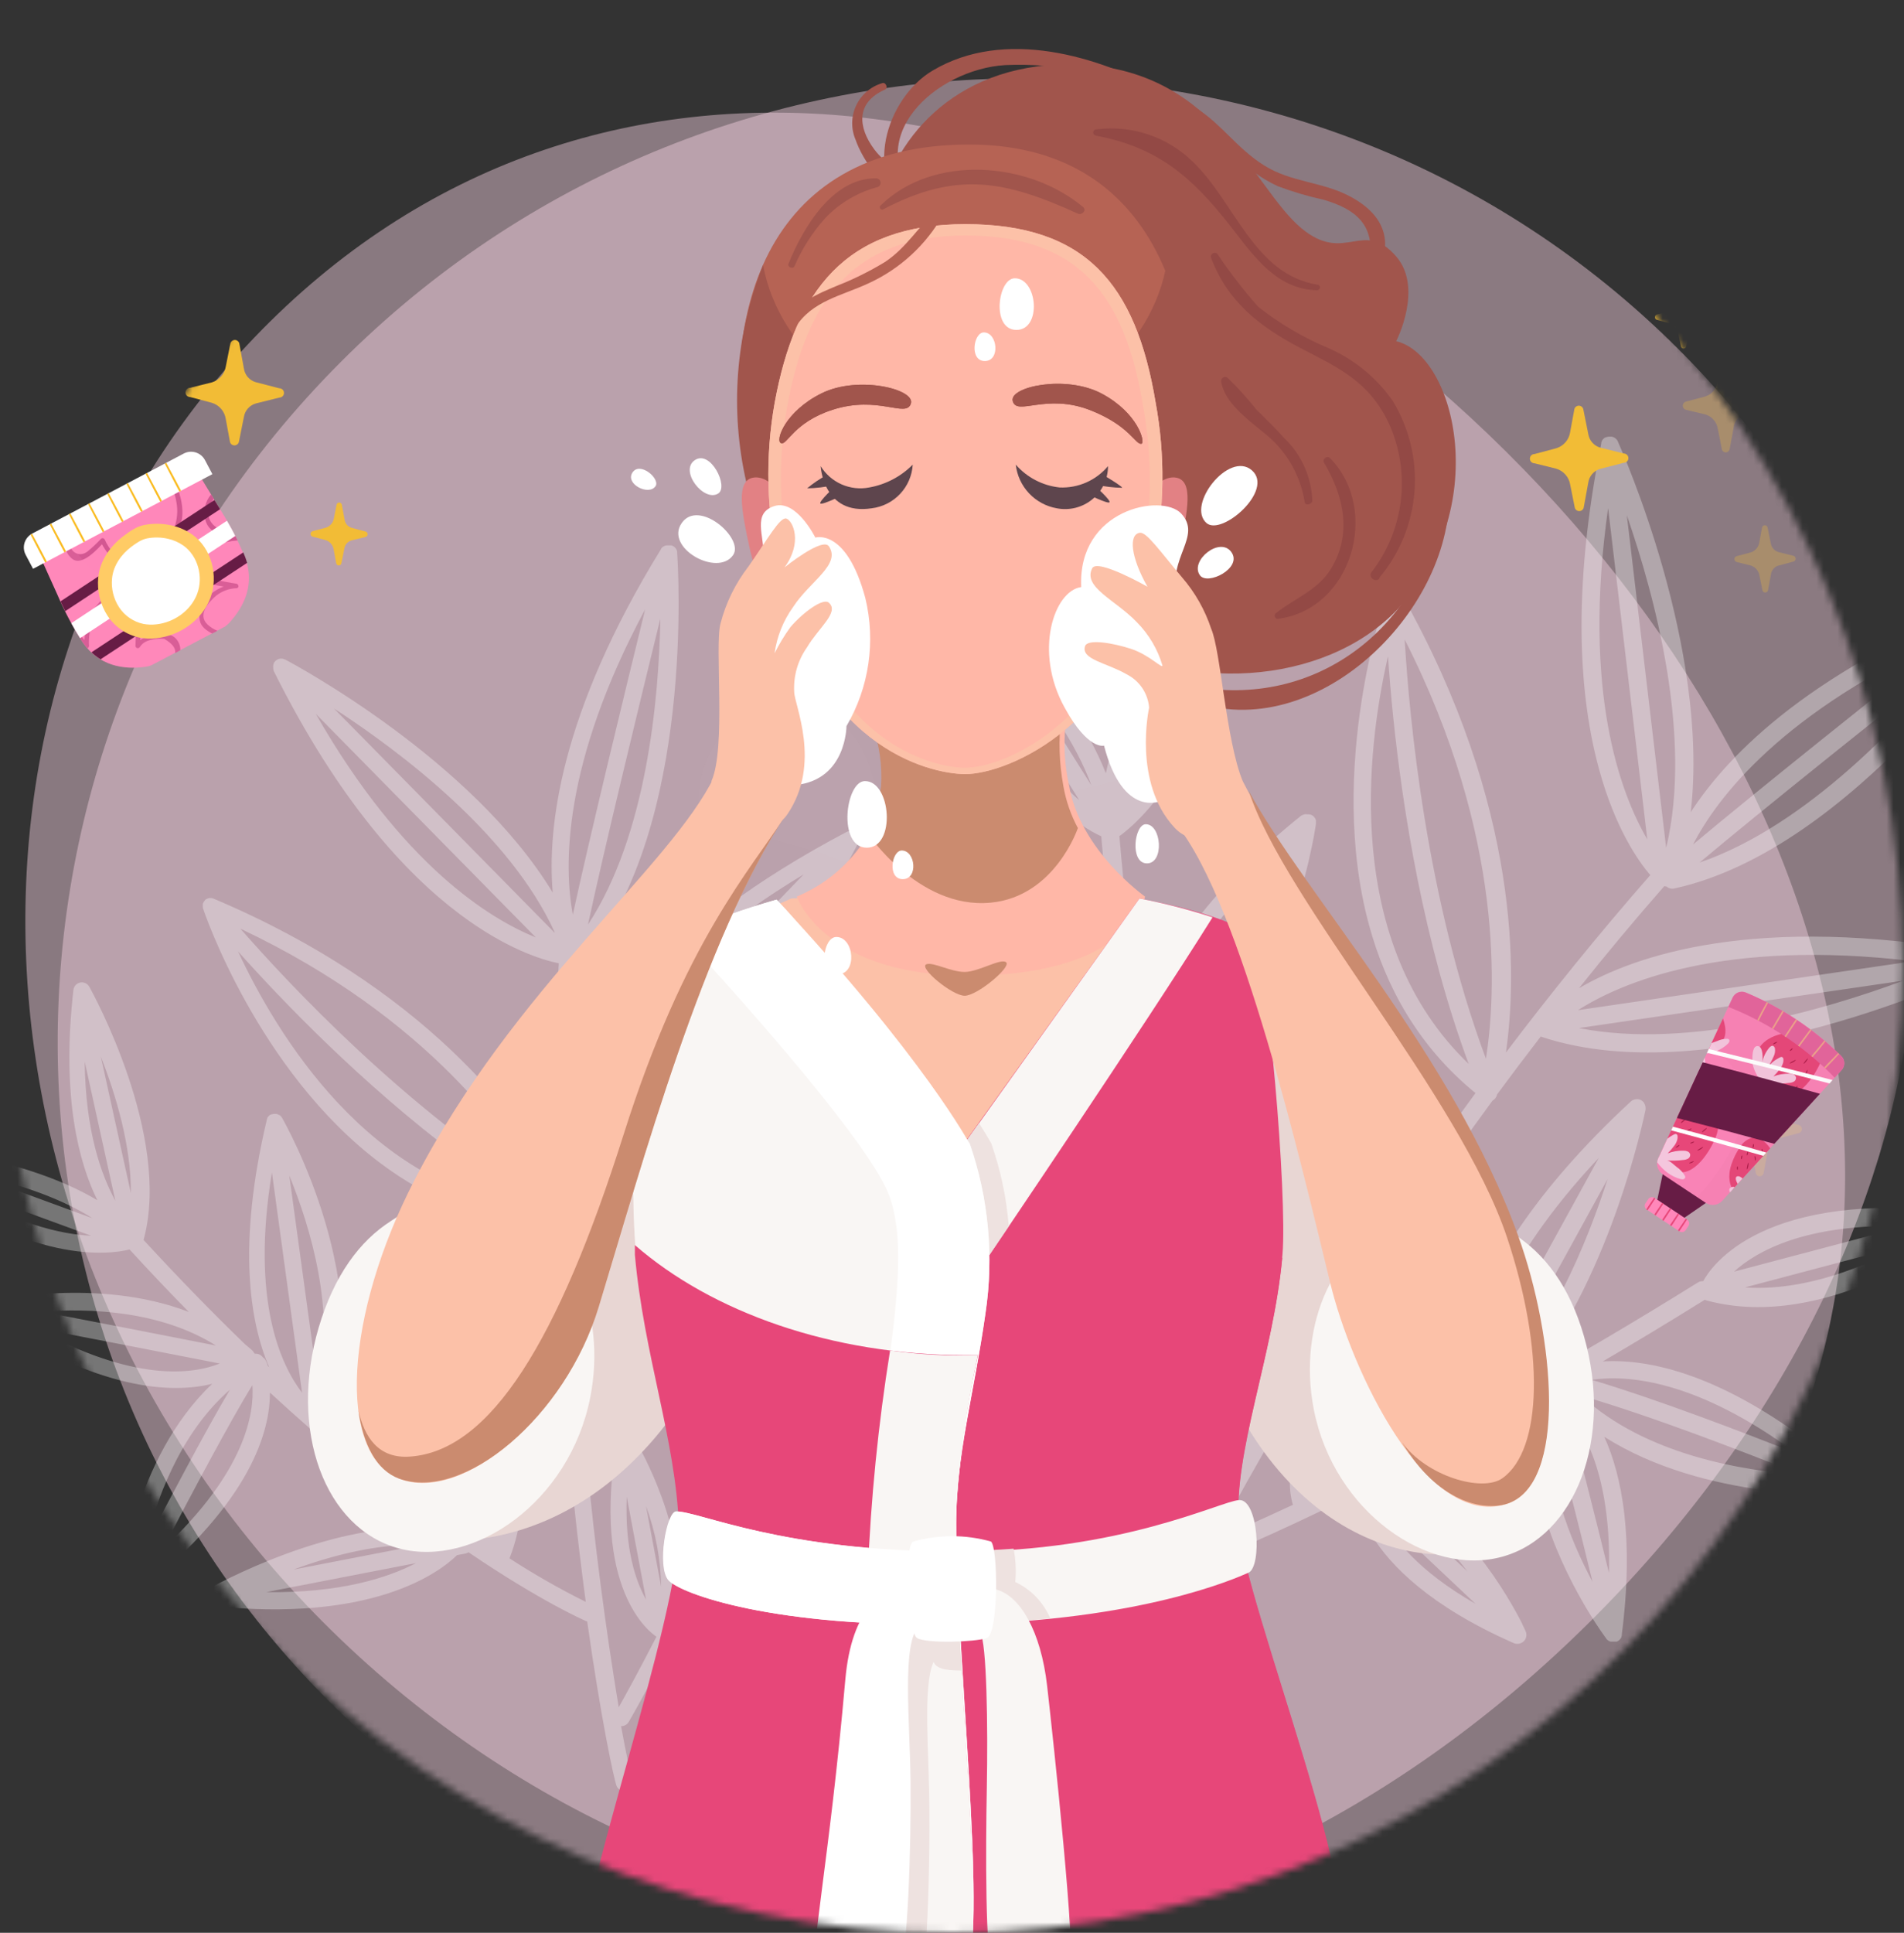 <svg width="272" height="276" viewBox="0 0 272 276" fill="none" xmlns="http://www.w3.org/2000/svg">
<rect x="0" y="0" width="272" height="276" fill="#333333" stroke="none"/>
<mask id="mask0_81_6592" style="mask-type:alpha" maskUnits="userSpaceOnUse" x="0" y="0" width="272" height="276">
<ellipse cx="135.896" cy="138" rx="135.896" ry="138" fill="white"/>
</mask>
<g mask="url(#mask0_81_6592)">
<g style="mix-blend-mode:multiply">
<path d="M48.29 244.206C-4.749 192.627 -5.158 107.032 47.365 53.023C99.888 -0.986 185.476 -2.922 238.495 48.598C291.513 100.117 281.91 175.269 229.413 229.278C176.916 283.288 101.322 295.784 48.29 244.206Z" fill="#F6D2E1" fill-opacity="0.45"/>
</g>
<g opacity="0.53">
<path opacity="0.53" d="M256.187 79.36L254.054 78.831C253.776 78.747 253.527 78.587 253.336 78.369C253.144 78.15 253.018 77.883 252.971 77.596L252.515 75.324C252.495 75.233 252.444 75.152 252.371 75.094C252.299 75.036 252.208 75.004 252.115 75.004C252.022 75.004 251.932 75.036 251.859 75.094C251.787 75.152 251.736 75.233 251.716 75.324L251.333 77.424C251.284 77.762 251.142 78.079 250.921 78.338C250.7 78.598 250.41 78.789 250.084 78.891L248.103 79.412C248.009 79.436 247.925 79.491 247.866 79.567C247.806 79.644 247.773 79.738 247.773 79.835C247.773 79.932 247.806 80.026 247.866 80.103C247.925 80.18 248.009 80.234 248.103 80.258L250.084 80.747C250.41 80.844 250.702 81.032 250.927 81.287C251.151 81.543 251.298 81.857 251.353 82.193L251.775 84.293C251.796 84.384 251.846 84.466 251.919 84.524C251.992 84.582 252.082 84.614 252.175 84.614C252.268 84.614 252.358 84.582 252.431 84.524C252.503 84.466 252.554 84.384 252.574 84.293L252.997 82.002C253.038 81.718 253.158 81.451 253.344 81.232C253.53 81.014 253.774 80.852 254.047 80.766L256.181 80.198C256.277 80.178 256.363 80.126 256.425 80.05C256.487 79.974 256.521 79.88 256.522 79.782C256.523 79.684 256.49 79.588 256.429 79.512C256.368 79.435 256.283 79.381 256.187 79.36Z" fill="#F2BC36"/>
<path opacity="0.53" d="M257.007 160.647L254.028 159.908C253.641 159.792 253.294 159.57 253.028 159.266C252.762 158.962 252.586 158.589 252.522 158.19L251.862 155.013C251.837 154.883 251.768 154.766 251.666 154.681C251.564 154.597 251.436 154.551 251.304 154.551C251.171 154.551 251.043 154.597 250.941 154.681C250.839 154.766 250.77 154.883 250.746 155.013L250.204 157.946C250.136 158.418 249.937 158.861 249.628 159.224C249.32 159.588 248.915 159.857 248.46 160L245.713 160.727C245.583 160.761 245.468 160.837 245.385 160.943C245.303 161.049 245.259 161.18 245.259 161.314C245.259 161.449 245.303 161.579 245.385 161.686C245.468 161.792 245.583 161.868 245.713 161.902L248.473 162.563C248.93 162.698 249.339 162.959 249.654 163.317C249.968 163.674 250.175 164.114 250.25 164.584L250.831 167.51C250.856 167.64 250.925 167.757 251.027 167.842C251.129 167.926 251.257 167.972 251.39 167.972C251.522 167.972 251.65 167.926 251.752 167.842C251.854 167.757 251.923 167.64 251.948 167.51L252.536 164.32C252.594 163.922 252.763 163.549 253.023 163.243C253.284 162.937 253.625 162.71 254.008 162.589L256.987 161.803C257.11 161.766 257.218 161.69 257.295 161.588C257.372 161.485 257.415 161.361 257.417 161.232C257.42 161.104 257.381 160.978 257.307 160.873C257.234 160.768 257.129 160.689 257.007 160.647Z" fill="#F2BC36"/>
<path opacity="0.53" d="M252.185 57.28L249.18 56.527C248.791 56.413 248.443 56.191 248.175 55.887C247.907 55.583 247.731 55.209 247.668 54.809L247.007 51.632C246.983 51.502 246.913 51.385 246.811 51.3C246.709 51.216 246.581 51.17 246.449 51.17C246.317 51.17 246.188 51.216 246.087 51.3C245.985 51.385 245.915 51.502 245.891 51.632L245.349 54.565C245.279 55.037 245.078 55.48 244.768 55.843C244.459 56.206 244.054 56.475 243.599 56.619L240.851 57.346C240.721 57.38 240.606 57.456 240.524 57.562C240.442 57.669 240.397 57.799 240.397 57.934C240.397 58.068 240.442 58.199 240.524 58.305C240.606 58.411 240.721 58.487 240.851 58.521L243.619 59.182C244.075 59.318 244.483 59.58 244.797 59.937C245.111 60.295 245.319 60.733 245.395 61.203L245.977 64.136C246.001 64.266 246.071 64.383 246.172 64.467C246.274 64.552 246.403 64.598 246.535 64.598C246.667 64.598 246.795 64.552 246.897 64.467C246.999 64.383 247.068 64.266 247.093 64.136L247.681 60.945C247.738 60.545 247.907 60.17 248.169 59.862C248.431 59.555 248.775 59.328 249.16 59.208L252.133 58.422C252.252 58.386 252.358 58.313 252.434 58.214C252.511 58.115 252.555 57.995 252.561 57.87C252.567 57.745 252.534 57.621 252.467 57.515C252.399 57.41 252.301 57.327 252.185 57.28Z" fill="#F2BC36"/>
<path opacity="0.53" d="M42.991 244.42L41.009 243.925C40.75 243.849 40.518 243.701 40.339 243.499C40.161 243.297 40.042 243.048 39.999 242.782L39.576 240.662C39.556 240.577 39.509 240.502 39.441 240.448C39.373 240.395 39.289 240.365 39.203 240.365C39.116 240.365 39.032 240.395 38.965 240.448C38.897 240.502 38.849 240.577 38.83 240.662L38.473 242.643C38.428 242.958 38.295 243.253 38.089 243.495C37.883 243.737 37.613 243.915 37.31 244.011L35.474 244.499C35.385 244.519 35.305 244.569 35.248 244.641C35.191 244.712 35.16 244.801 35.16 244.892C35.16 244.984 35.191 245.072 35.248 245.144C35.305 245.215 35.385 245.265 35.474 245.285L37.317 245.741C37.618 245.829 37.888 245.999 38.097 246.233C38.306 246.466 38.445 246.753 38.499 247.062L38.889 249.044C38.909 249.128 38.956 249.203 39.024 249.257C39.092 249.311 39.176 249.34 39.262 249.34C39.349 249.34 39.433 249.311 39.501 249.257C39.568 249.203 39.616 249.128 39.635 249.044L40.025 246.91C40.064 246.644 40.177 246.395 40.351 246.19C40.525 245.986 40.753 245.835 41.009 245.754L42.991 245.232C43.09 245.22 43.18 245.172 43.246 245.097C43.312 245.022 43.348 244.926 43.348 244.826C43.348 244.727 43.312 244.63 43.246 244.556C43.18 244.481 43.09 244.433 42.991 244.42Z" fill="#F2BC36"/>
<path opacity="0.53" d="M247.78 234.57L245.798 234.075C245.539 234 245.306 233.852 245.127 233.65C244.949 233.448 244.831 233.199 244.788 232.932L244.365 230.812C244.345 230.728 244.298 230.653 244.23 230.599C244.162 230.545 244.078 230.516 243.992 230.516C243.905 230.516 243.821 230.545 243.754 230.599C243.686 230.653 243.638 230.728 243.619 230.812L243.262 232.794C243.216 233.108 243.082 233.402 242.875 233.643C242.668 233.884 242.397 234.061 242.093 234.154L240.263 234.643C240.174 234.663 240.094 234.713 240.037 234.785C239.98 234.856 239.949 234.945 239.949 235.036C239.949 235.128 239.98 235.216 240.037 235.288C240.094 235.359 240.174 235.409 240.263 235.429L242.113 235.885C242.412 235.975 242.681 236.146 242.89 236.379C243.099 236.612 243.239 236.898 243.295 237.206L243.685 239.187C243.704 239.272 243.752 239.347 243.82 239.401C243.887 239.455 243.971 239.484 244.058 239.484C244.144 239.484 244.228 239.455 244.296 239.401C244.364 239.347 244.412 239.272 244.431 239.187L244.821 237.054C244.861 236.789 244.974 236.541 245.148 236.338C245.322 236.135 245.55 235.985 245.805 235.905L247.786 235.376C247.893 235.375 247.995 235.332 248.07 235.256C248.145 235.18 248.187 235.077 248.186 234.97C248.185 234.863 248.142 234.761 248.066 234.686C247.99 234.611 247.887 234.57 247.78 234.57Z" fill="#F2BC36"/>
</g>
<g opacity="0.38">
<path opacity="0.38" d="M95.826 258.199C107.715 257.539 119.604 256.634 131.374 255.075C137.266 254.291 143.138 253.365 148.99 252.295C154.842 251.224 160.667 250.005 166.466 248.635C166.53 248.62 166.596 248.617 166.66 248.627C166.725 248.637 166.786 248.66 166.842 248.695C166.897 248.729 166.945 248.775 166.983 248.828C167.02 248.881 167.047 248.941 167.061 249.005C167.088 249.128 167.069 249.256 167.007 249.365C166.944 249.473 166.843 249.555 166.724 249.593C161 251.319 155.205 252.801 149.34 254.038C143.474 255.276 137.578 256.317 131.651 257.162C119.793 258.874 107.808 259.552 95.832 259.19C95.701 259.19 95.575 259.138 95.482 259.045C95.389 258.952 95.337 258.826 95.337 258.695C95.337 258.563 95.389 258.437 95.482 258.344C95.575 258.252 95.701 258.199 95.832 258.199H95.826Z" fill="white"/>
</g>
<g opacity="0.38">
<path opacity="0.38" d="M126.031 266.771C128.613 266.606 131.156 266.408 133.679 266.032C136.199 265.677 138.699 265.194 141.169 264.585C146.136 263.343 151.011 261.633 155.951 260.008C156.013 259.987 156.079 259.979 156.144 259.984C156.209 259.989 156.273 260.006 156.331 260.036C156.389 260.065 156.441 260.106 156.484 260.155C156.526 260.205 156.559 260.263 156.579 260.325C156.616 260.438 156.612 260.56 156.567 260.67C156.522 260.78 156.44 260.871 156.334 260.926C153.996 262.102 151.618 263.178 149.181 264.142C146.738 265.116 144.239 265.946 141.698 266.626C139.141 267.328 136.525 267.796 133.884 268.026C131.242 268.262 128.581 268.182 125.958 267.788C125.828 267.766 125.712 267.693 125.635 267.585C125.559 267.478 125.527 267.344 125.548 267.214C125.561 267.094 125.617 266.983 125.706 266.902C125.795 266.82 125.91 266.774 126.031 266.771Z" fill="white"/>
</g>
<g style="mix-blend-mode:multiply">
<g style="mix-blend-mode:multiply">
<path d="M234.875 238.44C186.876 288.559 103.507 286.617 48.672 234.101C-6.162 181.584 -11.717 98.374 36.282 48.255C84.28 -1.864 157.814 9.516 212.636 62.033C267.458 114.55 282.874 188.321 234.875 238.44Z" fill="#F6D2E1" fill-opacity="0.44"/>
</g>
</g>
<path d="M161.039 149.702C162.842 160.402 164.929 169.55 166.983 177.173C167.399 178.698 167.809 180.151 168.225 181.552C157.247 170.792 136.052 167.635 135.087 167.49C134.818 167.452 134.544 167.5 134.304 167.627C134.064 167.755 133.871 167.955 133.751 168.199C133.632 168.443 133.592 168.718 133.639 168.986C133.686 169.254 133.816 169.5 134.011 169.689C151.844 186.862 164.559 187.047 168.357 186.611L169.526 187.206C169.676 187.281 169.84 187.326 170.008 187.338C174.163 200.125 177.63 206.406 177.71 206.538C177.739 206.589 177.772 206.638 177.809 206.684C170.319 219.768 166.204 228.375 166.012 229.2C165.956 229.417 165.956 229.644 166.012 229.861C166.073 230.086 166.193 230.29 166.359 230.454C166.525 230.617 166.731 230.734 166.957 230.792C167.118 230.832 167.287 230.84 167.452 230.815C167.616 230.79 167.775 230.733 167.917 230.646C168.06 230.56 168.184 230.446 168.282 230.311C168.38 230.176 168.45 230.023 168.489 229.861C168.707 229.2 169.949 226.558 172.115 222.41C172.294 222.565 172.512 222.667 172.745 222.706C172.978 222.744 173.217 222.717 173.436 222.628C173.581 222.569 181.058 219.577 193.608 213.381C194.006 215.444 194.793 217.412 195.926 219.18C198.634 223.606 204.328 229.385 216.257 234.636C216.496 234.736 216.76 234.763 217.015 234.714C217.27 234.664 217.505 234.541 217.69 234.359C217.874 234.174 217.997 233.936 218.042 233.678C218.087 233.421 218.052 233.156 217.941 232.919C217.901 232.826 217.743 232.476 217.472 231.941C217.47 231.924 217.47 231.906 217.472 231.889C215.596 228.183 208.628 215.713 197.928 211.241C204.11 208.13 211.283 204.352 219.249 199.894C217.089 211.882 223.324 224.247 226.996 230.277C228.317 232.43 229.308 233.771 229.46 233.969V234.002L229.513 234.062L229.592 234.141L229.652 234.194L229.744 234.26L229.81 234.299L229.903 234.352L229.982 234.385L230.081 234.418H230.167H230.259H230.358H230.55H230.649H230.741H230.794H230.9H230.966C231.033 234.392 231.097 234.359 231.158 234.319L231.23 234.266L231.329 234.187L231.402 234.114L231.481 234.022L231.541 233.943L231.64 233.764C231.64 233.764 231.64 233.712 231.64 233.679C231.658 233.638 231.673 233.596 231.686 233.553C231.689 233.522 231.689 233.491 231.686 233.461C231.69 233.439 231.69 233.416 231.686 233.395C233.469 219.524 231.686 210.68 229.183 205.171C243.615 214.332 263.291 213.474 264.282 213.421C264.425 213.414 264.565 213.383 264.698 213.328C264.763 213.302 264.825 213.269 264.883 213.229H264.916C264.974 213.189 265.029 213.145 265.081 213.097C265.135 213.045 265.183 212.987 265.226 212.926C265.239 212.902 265.255 212.88 265.273 212.859L265.339 212.741V212.681C265.341 212.666 265.341 212.65 265.339 212.635C265.353 212.596 265.364 212.556 265.372 212.516V212.45C265.378 212.375 265.378 212.3 265.372 212.225V212.173V211.988C265.372 211.988 265.372 211.955 265.372 211.941C265.36 211.868 265.337 211.797 265.306 211.73C265.275 211.656 265.237 211.586 265.193 211.519C265.151 211.456 265.105 211.396 265.055 211.34C265.031 211.32 265.009 211.298 264.989 211.274C248.073 196.406 235.926 193.976 228.971 194.405C233.628 191.677 238.496 188.751 243.535 185.607C243.61 185.643 243.687 185.671 243.767 185.693C260.88 190.369 279.506 176.446 280.603 175.581C280.699 175.511 280.786 175.429 280.86 175.336C280.913 175.261 280.959 175.181 280.999 175.099C281.108 174.958 281.187 174.796 281.23 174.623C281.274 174.45 281.28 174.27 281.25 174.095V174.015V173.976C281.159 173.671 280.956 173.411 280.682 173.249L280.59 173.196C280.454 173.135 280.309 173.097 280.16 173.084C251.917 169.781 244.493 180.752 243.317 182.939C243.051 182.924 242.786 182.991 242.558 183.13C233.502 188.778 225.015 193.745 217.287 198.058C229.883 183.427 234.85 159.603 235.088 158.427C235.088 158.368 235.088 158.309 235.088 158.256V158.242C235.09 157.992 235.019 157.746 234.883 157.536C234.885 157.523 234.885 157.509 234.883 157.496C234.856 157.453 234.825 157.414 234.79 157.377L234.711 157.298C234.692 157.275 234.67 157.255 234.645 157.239C234.588 157.187 234.526 157.14 234.46 157.1C234.381 157.057 234.296 157.024 234.209 157.001C234.135 156.98 234.06 156.964 233.985 156.954C233.908 156.948 233.83 156.948 233.753 156.954C233.595 156.97 233.441 157.012 233.298 157.08H233.258C233.203 157.107 233.152 157.14 233.106 157.179L233.053 157.219C233.033 157.23 233.015 157.246 233 157.265C205.015 183.091 207.485 201.565 207.789 203.295C201.699 206.545 196.237 209.313 191.541 211.611C198.945 202.82 200.497 189.246 200.57 188.566C200.592 188.307 200.537 188.048 200.413 187.82C200.288 187.592 200.099 187.406 199.87 187.285C199.637 187.166 199.374 187.121 199.115 187.156C198.856 187.192 198.615 187.306 198.423 187.483C181.25 203.084 184.334 213.791 184.704 214.881C179.15 217.476 175.332 219.108 173.621 219.821C185.355 198.045 198.586 177.11 213.218 157.166C213.512 157.005 213.734 156.738 213.839 156.419C213.849 156.366 213.862 156.313 213.879 156.261C215.9 153.526 217.978 150.774 220.114 148.005C220.154 148.028 220.196 148.048 220.239 148.064C245.048 156.281 281.184 139.134 282.71 138.401C282.95 138.28 283.148 138.089 283.276 137.853C283.405 137.617 283.458 137.347 283.43 137.08C283.387 136.813 283.264 136.565 283.076 136.37C282.888 136.175 282.645 136.042 282.38 135.99C250.781 130.396 233.502 136.459 225.576 141.109C229.451 136.239 233.511 131.382 237.756 126.538C237.857 126.569 237.961 126.587 238.066 126.591C238.217 126.723 238.397 126.817 238.591 126.866C238.785 126.916 238.987 126.919 239.183 126.875C264.718 121.314 287.096 88.156 288.06 86.75C288.058 86.734 288.058 86.719 288.06 86.703L288.106 86.618C288.131 86.568 288.153 86.517 288.172 86.466C288.175 86.45 288.175 86.435 288.172 86.419C288.271 86.107 288.245 85.769 288.1 85.475C288.073 85.418 288.04 85.365 288 85.316L287.967 85.257C287.952 85.238 287.934 85.22 287.915 85.204L287.802 85.085L287.743 85.039L287.604 84.947H287.545L287.38 84.874H287.333C287.188 84.828 287.036 84.808 286.884 84.814H286.798H286.66L286.561 84.847H286.501C259.044 95.151 246.871 107.734 241.534 115.977C244.262 92.456 231.712 64.392 231.118 63.044V63.011C231.032 62.84 230.907 62.691 230.754 62.576C230.6 62.461 230.422 62.384 230.233 62.351H230.2H230.041C229.967 62.344 229.891 62.344 229.817 62.351C229.735 62.357 229.655 62.375 229.579 62.404H229.52C229.464 62.422 229.411 62.447 229.361 62.476H229.295L229.156 62.575L229.11 62.608C228.996 62.713 228.9 62.835 228.826 62.971V63.018C228.826 63.077 228.773 63.13 228.753 63.19C228.733 63.249 228.753 63.229 228.753 63.242C228.75 63.269 228.75 63.295 228.753 63.322C224.414 84.92 225.722 99.887 228.416 109.768C230.748 118.355 234.123 123.064 235.755 124.96C228.377 133.368 221.488 141.908 215.134 150.29C216.693 139.471 217.313 115.283 200.345 85.072C200.232 84.876 200.071 84.713 199.876 84.597C199.682 84.481 199.461 84.417 199.235 84.412H199.117H199.057C198.974 84.419 198.892 84.437 198.813 84.464H198.733C198.638 84.504 198.547 84.555 198.463 84.616L198.41 84.662C198.339 84.722 198.275 84.788 198.218 84.861L198.179 84.913C198.113 85.001 198.06 85.096 198.02 85.198C197.901 85.541 189.473 109.722 195.589 132.146C197.974 140.904 202.591 149.392 210.781 156.089C199.49 171.489 189.022 187.476 179.42 203.982C177.466 200.004 175.74 195.917 174.249 191.743C192.644 180.812 192.036 150.964 191.996 149.689C191.993 149.449 191.921 149.215 191.789 149.015C191.656 148.815 191.469 148.657 191.25 148.56C191.036 148.463 190.799 148.428 190.566 148.457C190.333 148.486 190.113 148.579 189.929 148.725L189.414 149.147C189.206 149.187 189.011 149.277 188.847 149.411C188.684 149.545 188.556 149.718 188.476 149.914C175.305 160.944 170.913 170.733 169.936 177.985C168.344 172.285 166.732 165.667 165.233 158.11C183.601 147.291 187.815 118.903 187.987 117.694C187.99 117.666 187.99 117.637 187.987 117.608C187.99 117.562 187.99 117.516 187.987 117.47C187.99 117.437 187.99 117.403 187.987 117.371V117.258C187.99 117.219 187.99 117.179 187.987 117.139V117.093C187.934 116.934 187.848 116.788 187.736 116.664L187.696 116.624L187.597 116.525C187.549 116.486 187.499 116.451 187.445 116.419C187.378 116.381 187.307 116.348 187.234 116.32H187.175C187.117 116.301 187.057 116.288 186.996 116.281H186.798C186.646 116.251 186.488 116.251 186.336 116.281C186.269 116.296 186.205 116.321 186.144 116.353H186.105C186.046 116.38 185.991 116.413 185.94 116.452H185.9C170.662 128.725 165.028 139.141 163.139 146.347L163.099 146.096C163.203 145.836 163.287 145.569 163.35 145.297C163.41 145.055 163.393 144.802 163.304 144.57C163.31 144.342 163.256 144.116 163.149 143.914C163.041 143.713 162.883 143.543 162.69 143.421C162.69 143.361 162.69 143.309 162.69 143.249C162.726 143.077 162.726 142.899 162.69 142.727C162.604 142.285 162.511 141.842 162.406 141.406C161.428 134.623 160.576 127.285 159.916 119.378C159.968 119.354 160.019 119.325 160.068 119.293C172.928 109.504 176.759 85.052 176.891 84.015C176.921 83.75 176.87 83.482 176.745 83.246C176.62 83.01 176.427 82.818 176.19 82.694C175.945 82.576 175.669 82.537 175.401 82.582C175.133 82.627 174.885 82.754 174.691 82.945C163.245 94.669 159.249 104.2 157.98 110.415C152.782 97.205 139.566 85.799 138.905 85.224L138.819 85.171C138.808 85.168 138.797 85.168 138.786 85.171L138.595 85.059C138.449 84.992 138.292 84.954 138.132 84.947H138.093H137.901H137.848L137.657 84.999H137.617C137.544 85.026 137.473 85.059 137.406 85.098C137.342 85.137 137.283 85.181 137.227 85.231C137.195 85.258 137.167 85.289 137.142 85.323L137.089 85.376C137.056 85.413 137.028 85.452 137.003 85.495V85.541C137.003 85.541 136.97 85.614 136.95 85.653C136.935 85.675 136.924 85.7 136.917 85.726C136.917 85.726 136.917 85.785 136.917 85.818C136.917 85.851 136.917 85.884 136.917 85.917C136.914 85.942 136.914 85.966 136.917 85.99V86.122V86.182C136.914 86.23 136.914 86.278 136.917 86.327C136.917 86.327 136.917 86.367 136.917 86.393V86.505C137.135 87.403 137.366 88.269 137.577 89.147C143.859 112.199 154.579 118.209 157.32 119.418C157.699 123.936 158.139 128.271 158.641 132.423C150.999 119.781 136.342 112.912 135.576 112.555C135.346 112.455 135.092 112.422 134.844 112.461C134.596 112.499 134.364 112.608 134.176 112.773C133.994 112.935 133.861 113.145 133.794 113.379C133.728 113.613 133.729 113.861 133.799 114.094C133.797 114.121 133.797 114.147 133.799 114.174C140.537 133.672 148.991 140.733 154.731 143.236C138.529 144.953 125.431 158.645 124.803 159.312C124.652 159.473 124.544 159.669 124.491 159.884C124.438 160.098 124.441 160.322 124.5 160.534C124.513 160.594 124.533 160.651 124.559 160.706C124.658 160.938 124.824 161.136 125.036 161.273C125.248 161.411 125.495 161.482 125.748 161.479H126.474C126.754 161.582 127.06 161.582 127.34 161.479C148.681 160.984 157.478 154.312 161.039 149.702ZM249.288 183.837L272.115 177.8C266.31 180.911 257.736 184.425 249.269 183.837H249.288ZM272.28 175.092L247.723 181.585C250.867 178.718 257.855 174.689 272.261 175.092H272.28ZM186.91 209.564C187.379 206.334 189.084 201.486 194.176 195.449L186.91 209.564ZM195.556 198.335C194.308 202.308 192.394 206.04 189.896 209.372L195.556 198.335ZM197.366 216.367L210.774 229.009C202.611 224.339 198.971 219.669 197.366 216.367ZM209.678 224.438L199.724 215.046C203.707 217.463 207.076 221.043 209.665 224.438H209.678ZM210.239 198.375C210.9 192.291 214.163 180.462 228.39 165.35L210.239 198.375ZM229.652 168.375C226.686 177.575 221.27 190.739 212.829 199.002L229.652 168.375ZM221.527 202.192C222.914 207.562 225.662 218.256 227.505 225.878C224.381 220.033 220.636 210.977 221.514 202.192H221.527ZM229.863 224.649C228.027 217.08 225.405 206.875 224.044 201.605C226.732 204.887 230.193 211.631 229.85 224.682L229.863 224.649ZM225.953 199.313C235.966 202.219 249.434 207.437 257.307 210.594C248.991 210.033 235.055 207.741 225.94 199.346L225.953 199.313ZM256.765 207.602C248.912 204.484 236.798 199.841 227.386 197.034C232.426 196.301 242.34 196.955 256.752 207.635L256.765 207.602ZM225.662 146.789L271.937 140.026C260.563 144.246 241.276 149.861 225.649 146.822L225.662 146.789ZM273.324 137.252L225.431 144.246C231.587 140.316 246.125 134.015 273.324 137.252ZM242.815 123.157C251.402 115.931 269.5 101.485 279.929 93.223C272.313 102.668 258.218 117.853 242.829 123.157H242.815ZM279.031 90.647C269.004 98.573 250.946 112.972 241.864 120.587C245.253 114.022 254.539 101.532 279.044 90.647H279.031ZM238.02 121.03L232.406 73.586C236.428 85.191 241.805 105.231 238.033 121.03H238.02ZM229.731 72.549L235.325 119.854C231.514 113.328 226.006 98.797 229.731 72.549ZM212.294 151.235C203.727 128.275 201.329 102.476 200.669 91.327C215.028 119.563 213.714 142.087 212.267 151.235H212.294ZM198.291 93.771C198.951 103.579 200.781 121.03 205.609 138.751C206.811 143.163 208.205 147.589 209.81 151.921C191.831 134.676 195.239 107.087 198.264 93.797L198.291 93.771ZM189.262 154.643C188.661 162.866 186.138 179.379 175.49 187.76L189.262 154.643ZM186.171 155.369L173.053 186.968C173.007 186.816 172.961 186.651 172.914 186.492C171.455 181.248 170.992 169.801 186.138 155.396L186.171 155.369ZM164.803 181.928L147.393 173.124C153.192 174.986 159.856 177.82 164.803 181.928ZM141.93 173.249L162.69 183.751C157.994 182.919 150.834 180.376 141.93 173.249ZM167.393 153.434L183.555 125.449C181.27 133.645 176.501 146.076 167.393 153.454V153.434ZM181.739 123.447L164.856 152.694C164.902 147.509 167.194 136.968 181.739 123.467V123.447ZM160.332 112.219C160.992 107.886 163.185 101.142 169.579 92.688L160.332 112.219ZM172.016 93.612C170.246 99.623 167.346 107.159 162.921 112.767L172.016 93.612ZM155.939 112.186L145.517 95.6C149.42 100.118 153.7 106.063 155.939 112.232V112.186ZM142.069 94.867L154.169 114.253C150.721 111.301 145.913 105.587 142.049 94.913L142.069 94.867ZM158.938 138.969C153.449 132.668 145.913 124.081 141.177 118.698C147.168 122.707 155.464 129.616 158.918 139.015L158.938 138.969ZM138.747 119.814C143.641 125.382 152.009 134.914 157.723 141.486C153.482 140.336 145.622 135.884 138.727 119.88L138.747 119.814ZM156.494 145.574C149.592 148.309 138.35 153.414 131.62 156.519C137.016 152.239 146.276 146.208 156.474 145.633L156.494 145.574ZM133.614 158.441C142.075 154.55 154.011 149.194 159.618 147.126C157.287 150.68 150.801 156.921 133.595 158.5L133.614 158.441Z" fill="white" fill-opacity="0.33"/>
<path d="M38.56 198.855C46.064 205.764 52.887 211.358 58.825 215.823C60.014 216.715 61.156 217.56 62.272 218.359C47.92 216.708 30.344 226.563 29.551 227.019C29.324 227.146 29.144 227.343 29.038 227.581C28.932 227.819 28.906 228.085 28.963 228.34C29.02 228.628 29.183 228.884 29.419 229.059C29.591 229.193 29.797 229.276 30.013 229.297C53.131 231.781 62.715 224.588 65.291 222.071L66.5 221.84C66.655 221.81 66.803 221.749 66.936 221.662C77.391 228.762 83.593 231.431 83.725 231.49L83.884 231.536C85.866 245.572 87.761 254.337 88.098 255.064C88.186 255.248 88.318 255.409 88.481 255.532C88.655 255.668 88.862 255.754 89.081 255.78C89.3 255.807 89.522 255.774 89.723 255.684C90.012 255.555 90.237 255.315 90.35 255.019C90.463 254.723 90.453 254.395 90.324 254.106C90.113 253.498 89.511 250.803 88.725 246.484C88.944 246.492 89.16 246.441 89.352 246.336C89.544 246.231 89.704 246.077 89.815 245.889C89.888 245.764 93.719 239.231 99.485 227.395C100.971 228.699 102.69 229.709 104.551 230.374C109.115 232.098 116.671 233.108 128.56 230.13C128.799 230.07 129.013 229.94 129.175 229.755C129.338 229.571 129.44 229.342 129.468 229.098C129.497 228.854 129.451 228.607 129.336 228.39C129.221 228.174 129.043 227.997 128.825 227.884L127.907 227.435H127.86C124.333 225.764 111.969 220.513 101.44 223.359C104.241 217.481 107.385 210.546 110.74 202.639C116.024 212.791 127.801 218.386 133.99 220.724C136.216 221.569 137.722 221.992 137.953 222.045H137.992H138.072H138.171H138.356H138.428H138.527H138.607L138.693 222.012L138.778 221.979L138.858 221.939L138.937 221.893L139.01 221.84L139.082 221.781L139.148 221.721L139.181 221.682L139.221 221.642L139.274 221.556L139.313 221.497C139.345 221.44 139.372 221.38 139.393 221.318C139.396 221.29 139.396 221.261 139.393 221.233C139.395 221.195 139.395 221.158 139.393 221.12C139.396 221.087 139.396 221.054 139.393 221.021C139.396 220.984 139.396 220.946 139.393 220.909V220.816C139.385 220.752 139.374 220.688 139.36 220.625C139.363 220.599 139.363 220.572 139.36 220.546L139.32 220.427L139.28 220.347V220.295C132.59 208.947 126.183 203.419 121.15 200.764C137.147 199.258 151.275 187.276 151.982 186.668C152.082 186.579 152.167 186.474 152.233 186.358C152.266 186.299 152.293 186.237 152.312 186.173C152.312 186.173 152.312 186.173 152.312 186.14C152.334 186.078 152.349 186.014 152.358 185.948C152.365 185.878 152.365 185.807 152.358 185.737C152.358 185.737 152.358 185.691 152.358 185.664V185.532C152.355 185.513 152.355 185.493 152.358 185.473V185.427C152.347 185.39 152.332 185.354 152.312 185.321C152.313 185.301 152.313 185.281 152.312 185.262C152.279 185.196 152.239 185.134 152.193 185.077V185.044L152.068 184.918L152.035 184.885C151.982 184.84 151.924 184.8 151.863 184.766C151.799 184.725 151.73 184.692 151.658 184.667C151.589 184.643 151.519 184.626 151.447 184.614H151.361C130.225 183.293 119.822 188.498 114.881 192.838C116.77 188.13 118.688 183.155 120.634 177.91C120.709 177.892 120.782 177.868 120.852 177.837C136.262 171.45 142.061 150.347 142.391 149.092C142.423 148.985 142.439 148.874 142.438 148.762C142.447 148.679 142.447 148.595 142.438 148.511C142.383 148.253 142.244 148.02 142.041 147.851L141.883 147.672H141.85C141.606 147.5 141.307 147.424 141.011 147.461H140.912C140.773 147.492 140.641 147.548 140.522 147.626C117.636 161.437 118.455 173.868 118.838 176.18C118.627 176.319 118.468 176.523 118.382 176.761C114.908 186.173 111.467 194.753 108.21 202.415C109.135 184.284 99.095 163.723 98.594 162.719C98.57 162.671 98.543 162.624 98.514 162.58V162.547C98.374 162.358 98.181 162.216 97.959 162.137H97.92L97.781 162.104H97.675H97.59C97.517 162.094 97.444 162.094 97.371 162.104C97.288 162.119 97.207 162.141 97.127 162.17C97.058 162.194 96.992 162.225 96.929 162.263C96.868 162.301 96.81 162.346 96.757 162.395C96.647 162.496 96.558 162.617 96.493 162.752C96.49 162.767 96.49 162.783 96.493 162.798C96.466 162.848 96.447 162.901 96.434 162.956C96.43 162.976 96.43 162.996 96.434 163.016V163.082C90.535 198.399 103.039 210.697 104.241 211.814C101.599 217.758 99.129 222.937 96.975 227.349C97.404 216.556 90.74 205.552 90.403 205.03C90.275 204.819 90.085 204.653 89.86 204.552C89.634 204.452 89.383 204.424 89.141 204.47C88.898 204.517 88.676 204.637 88.504 204.814C88.332 204.991 88.218 205.216 88.177 205.46C84.406 226.959 92.874 233.128 93.778 233.716C91.136 238.848 89.254 242.263 88.389 243.782C84.583 220.828 82.376 197.637 81.784 174.376C81.899 174.084 81.899 173.758 81.784 173.465C81.763 173.422 81.746 173.378 81.731 173.333C81.66 170.136 81.618 166.893 81.605 163.604C81.647 163.609 81.689 163.609 81.731 163.604C104.895 155.407 121.863 121.847 122.576 120.42C122.693 120.19 122.733 119.929 122.691 119.675C122.649 119.421 122.527 119.187 122.343 119.007C122.159 118.827 121.922 118.711 121.667 118.675C121.412 118.639 121.152 118.686 120.925 118.808C94.228 132.87 84.908 147.309 81.658 155.361C81.757 149.482 81.975 143.505 82.319 137.481C82.412 137.443 82.501 137.394 82.583 137.335C82.77 137.346 82.957 137.313 83.129 137.238C83.301 137.164 83.453 137.05 83.574 136.906C99.34 118.062 96.85 80.526 96.737 78.94C96.737 78.94 96.737 78.907 96.737 78.894C96.737 78.881 96.737 78.828 96.737 78.802L96.698 78.65C96.698 78.65 96.698 78.65 96.698 78.603C96.588 78.315 96.373 78.079 96.097 77.943L95.925 77.877H95.872H95.648H95.496H95.43H95.271H95.205L95.046 77.923H94.994C94.862 77.976 94.739 78.05 94.63 78.141L94.571 78.201L94.485 78.293L94.426 78.372V78.419C79.967 101.899 78.164 118.267 78.963 127.461C67.444 108.452 41.975 94.826 40.727 94.172H40.694C40.531 94.087 40.349 94.043 40.165 94.043C39.981 94.043 39.8 94.087 39.637 94.172C39.591 94.194 39.547 94.221 39.505 94.251C39.445 94.289 39.39 94.333 39.34 94.383C39.286 94.438 39.238 94.498 39.194 94.561C39.182 94.578 39.171 94.596 39.161 94.614C39.135 94.659 39.11 94.705 39.089 94.753C39.086 94.772 39.086 94.793 39.089 94.812C39.068 94.864 39.05 94.917 39.036 94.971C39.039 94.988 39.039 95.006 39.036 95.024C39.01 95.165 39.01 95.311 39.036 95.453C39.036 95.453 39.036 95.486 39.036 95.506C39.036 95.526 39.036 95.612 39.089 95.671V95.717C39.086 95.741 39.086 95.766 39.089 95.79C48.336 114.337 57.913 124.7 65.608 130.486C72.279 135.506 77.497 137.091 79.829 137.56C79.168 148.062 78.996 158.372 79.109 168.26C74.036 159.33 60.555 141.008 30.535 128.333C30.338 128.249 30.123 128.219 29.91 128.245C29.698 128.272 29.497 128.355 29.326 128.485C29.326 128.485 29.326 128.485 29.28 128.524V128.564C29.224 128.621 29.173 128.683 29.128 128.749L29.089 128.815C29.036 128.899 28.996 128.99 28.97 129.086C28.97 129.086 28.97 129.125 28.97 129.152C28.96 129.235 28.96 129.319 28.97 129.403V129.469C28.972 129.57 28.988 129.669 29.016 129.766C29.122 130.09 36.803 152.884 54.274 166.048C61.09 171.18 69.412 174.826 79.373 175.09C79.858 193.038 81.296 210.947 83.679 228.742C79.934 226.879 76.297 224.804 72.788 222.527C80.159 203.802 62.497 181.979 61.737 181.054C61.596 180.877 61.407 180.745 61.193 180.672C60.979 180.6 60.748 180.59 60.529 180.645C60.309 180.695 60.108 180.806 59.948 180.965C59.788 181.123 59.676 181.324 59.624 181.543L59.485 182.151C59.353 182.301 59.261 182.481 59.216 182.676C59.171 182.871 59.175 183.074 59.227 183.267C55.8 199.053 58.177 208.861 61.632 214.806C57.16 211.503 52.147 207.501 46.684 202.758C54.095 184.132 40.859 160.612 40.291 159.614L40.251 159.548C40.226 159.51 40.197 159.475 40.165 159.442L40.106 159.37L40.027 159.304L39.941 159.231H39.901C39.769 159.144 39.621 159.086 39.465 159.059H39.412H39.075C39.001 159.068 38.928 159.085 38.858 159.112H38.805L38.653 159.178H38.607C38.481 159.256 38.371 159.357 38.283 159.475C38.245 159.528 38.212 159.583 38.184 159.641V159.68C38.159 159.736 38.137 159.794 38.118 159.852V159.892C33.871 177.798 35.687 188.782 38.441 195.222L38.263 195.057C38.191 194.806 38.101 194.561 37.992 194.324C37.895 194.11 37.736 193.931 37.536 193.808C37.409 193.634 37.239 193.497 37.042 193.409C36.845 193.321 36.628 193.285 36.414 193.306L36.301 193.194C36.233 193.046 36.134 192.913 36.011 192.804C35.694 192.52 35.35 192.243 35.033 191.979C30.401 187.509 25.557 182.534 20.502 177.051C20.524 177.002 20.541 176.952 20.555 176.9C24.472 162.131 13.23 141.748 12.755 140.896C12.629 140.672 12.436 140.495 12.203 140.388C11.971 140.281 11.71 140.25 11.459 140.299C11.208 140.349 10.979 140.477 10.805 140.665C10.63 140.853 10.52 141.09 10.489 141.345C8.739 156.649 11.268 166.034 13.904 171.384C2.437 164.575 -13.963 163.709 -14.789 163.663H-14.921C-14.989 163.657 -15.057 163.657 -15.125 163.663C-15.27 163.7 -15.406 163.763 -15.528 163.848H-15.561C-15.61 163.882 -15.654 163.922 -15.693 163.967L-15.733 164.007C-15.774 164.052 -15.812 164.101 -15.845 164.152V164.185C-15.886 164.247 -15.919 164.313 -15.944 164.383C-15.968 164.447 -15.986 164.514 -15.997 164.581C-16 164.621 -16 164.661 -15.997 164.7C-15.997 164.7 -15.997 164.746 -15.997 164.766C-15.997 164.786 -15.997 164.859 -15.997 164.905C-16 164.922 -16 164.94 -15.997 164.958C-16.001 164.995 -16.001 165.033 -15.997 165.07C-15.997 165.07 -15.997 165.123 -15.997 165.143C-15.984 165.171 -15.973 165.199 -15.964 165.228L-15.925 165.328C-15.927 165.347 -15.927 165.367 -15.925 165.387L-15.865 165.493L-15.825 165.539L-15.746 165.638L-15.7 165.684L-15.621 165.757C-14.96 166.298 -14.3 166.814 -13.606 167.309C4.346 180.816 15.78 179.112 18.508 178.419C21.387 181.563 24.208 184.535 26.968 187.336C14.003 182.349 -0.845 185.697 -1.625 185.869C-1.849 185.923 -2.054 186.039 -2.214 186.204C-2.375 186.37 -2.486 186.577 -2.533 186.803C-2.58 187.029 -2.562 187.264 -2.48 187.48C-2.399 187.695 -2.258 187.884 -2.074 188.022L-2.008 188.062C14.241 198.663 24.61 199.02 30.311 197.606C19.029 208.287 17.2 226.008 17.12 226.867C17.102 227.073 17.135 227.28 17.218 227.47C17.302 227.659 17.431 227.824 17.596 227.95C17.643 227.986 17.694 228.017 17.748 228.042C17.954 228.158 18.189 228.209 18.424 228.191C18.66 228.172 18.884 228.083 19.069 227.937L19.61 227.507C19.885 227.423 20.119 227.242 20.271 226.999C35.892 214.343 38.587 204.317 38.56 198.855ZM123.798 173.346L137.273 155.711C134.769 161.351 130.423 168.907 123.798 173.346ZM135.839 153.617L121.308 172.593C122.015 168.63 124.901 161.602 135.839 153.617ZM92.292 228.406C90.78 225.731 89.247 221.14 89.538 213.742L92.292 228.406ZM92.292 215.09C93.656 218.762 94.384 222.64 94.445 226.556L92.292 215.09ZM104.01 227.441L121.249 229.099C112.471 230.328 107.068 228.914 103.977 227.441H104.01ZM117.807 226.338L105.02 225.103C109.327 224.588 113.891 225.308 117.774 226.338H117.807ZM103.204 206.649C100.165 201.768 95.786 191.087 97.642 171.642L103.204 206.649ZM100.337 173.174C103.428 181.721 106.995 194.621 105.489 205.625L100.337 173.174ZM113.792 202.983C117.913 206.166 126.117 212.534 131.883 217.131C126.163 214.581 118.164 210.017 113.759 202.983H113.792ZM132.946 214.872C127.213 210.308 119.386 204.238 115.337 201.107C119.181 201.972 125.641 204.991 132.913 214.885L132.946 214.872ZM115.436 198.306C124.551 194.694 137.563 190.803 145.232 188.61C138.686 192.97 127.008 199.297 115.403 198.32L115.436 198.306ZM143.105 186.701C135.469 188.908 123.798 192.448 115.192 195.797C118.468 192.316 126.209 187.091 143.072 186.715L143.105 186.701ZM84.941 159.449L115.423 127.745C109.366 137.428 98.29 152.712 84.908 159.462L84.941 159.449ZM114.802 124.865L83.257 157.672C85.575 151.206 92.741 138.148 114.802 124.865ZM84.01 131.979C86.209 121.682 91.354 100.499 94.333 88.346C94.128 99.766 92.404 119.172 84.029 131.979H84.01ZM92.18 86.952C89.313 98.637 84.188 119.726 81.83 130.618C80.568 123.795 80.271 109.165 92.2 86.952H92.18ZM79.228 133.187L47.708 101.166C57.398 107.461 72.946 119.271 79.247 133.141L79.228 133.187ZM45.119 101.946L76.539 133.861C69.974 131.213 57.497 123.577 45.119 101.946ZM77.484 170.46C57.913 158.32 41.262 140.526 34.353 132.619C61.301 145.334 73.316 162.824 77.51 170.46H77.484ZM34.003 135.856C40.159 142.752 51.566 154.667 65.37 165.05C68.805 167.633 72.391 170.123 76.077 172.415C52.788 169.931 39.419 147.468 34.003 135.856ZM62.404 186.279C66.711 192.719 74.333 206.398 71.262 218.782L62.404 186.279ZM60.509 188.623L68.97 219.667L68.6 219.396C64.492 216.272 57.55 208.036 60.509 188.623ZM59.941 220.638L41.935 224.126C47.319 222.144 53.897 220.414 59.941 220.618V220.638ZM37.946 227.369L59.419 223.207C55.456 225.275 48.673 227.507 37.946 227.349V227.369ZM45.449 197.963L41.328 167.864C44.353 175.255 47.966 187.236 45.449 197.963ZM38.844 167.421L43.144 198.861C40.165 194.984 35.806 185.836 38.844 167.421ZM16.473 171.45C14.492 167.844 12.206 161.543 12.101 151.596L16.473 171.45ZM14.406 150.876C16.552 156.365 18.745 163.63 18.692 170.354L14.406 150.876ZM13.164 173.941L-4.161 167.593C1.374 168.723 7.966 170.658 13.184 173.941H13.164ZM-7.133 169.086L13.019 176.464C8.772 176.259 1.909 174.786 -7.113 169.086H-7.133ZM30.819 192.131C23.131 190.605 12.576 188.571 5.958 187.302C12.688 186.794 22.854 187.131 30.839 192.131H30.819ZM4.809 189.548C11.651 190.869 23.362 193.122 31.394 194.707C27.556 196.239 19.155 197.461 4.809 189.548ZM32.84 198.452C29.28 204.462 23.871 214.733 20.661 220.909C22.186 214.575 25.595 204.753 32.84 198.452ZM23.256 221.193C27.299 213.432 33.078 202.573 36.05 197.804C36.348 201.728 35.126 210.103 23.256 221.193Z" fill="white" fill-opacity="0.33"/>
<g opacity="0.44">
<path opacity="0.44" d="M142.992 187.193C143.29 187.195 143.579 187.298 143.811 187.484C144.056 187.646 144.268 187.852 144.438 188.092C144.452 188.111 144.461 188.133 144.465 188.156C144.47 188.179 144.47 188.202 144.465 188.225C144.46 188.248 144.45 188.27 144.437 188.289C144.423 188.308 144.406 188.324 144.386 188.336C144.367 188.344 144.347 188.348 144.326 188.348C144.306 188.348 144.286 188.344 144.267 188.336C143.983 188.291 143.71 188.194 143.461 188.052C143.197 187.925 142.984 187.713 142.853 187.451C142.832 187.405 142.829 187.353 142.845 187.305C142.861 187.257 142.895 187.217 142.939 187.193H142.992Z" fill="white"/>
</g>
<g opacity="0.44">
<path opacity="0.44" d="M146.792 167.488C146.745 167.932 146.606 168.362 146.382 168.749C146.18 169.146 145.929 169.517 145.636 169.852C145.604 169.883 145.561 169.9 145.517 169.9C145.473 169.9 145.43 169.883 145.398 169.852C145.377 169.832 145.361 169.807 145.352 169.78C145.343 169.752 145.34 169.722 145.345 169.694C145.425 169.262 145.561 168.843 145.748 168.445C145.909 168.034 146.16 167.664 146.481 167.362C146.515 167.329 146.56 167.311 146.607 167.311C146.654 167.311 146.699 167.329 146.732 167.362C146.75 167.378 146.765 167.397 146.775 167.419C146.785 167.44 146.791 167.464 146.792 167.488Z" fill="white"/>
</g>
<g style="mix-blend-mode:multiply" opacity="0.14">
<g style="mix-blend-mode:multiply" opacity="0.14">
<path d="M129.414 191.305C129.414 191.178 127.375 191.252 124.131 190.882C120.888 190.512 116.471 189.646 111.537 188.769C107.315 187.94 102.995 187.726 98.711 188.135C97.414 188.291 96.134 188.563 94.886 188.949C94.42 189.058 93.975 189.24 93.565 189.488C93.565 189.625 95.531 188.949 98.764 188.685C103.009 188.434 107.268 188.718 111.442 189.53C116.345 190.386 120.824 191.22 124.121 191.41C125.419 191.486 126.721 191.486 128.019 191.41C128.487 191.439 128.956 191.403 129.414 191.305Z" fill="#A54F46"/>
</g>
</g>
<g style="mix-blend-mode:multiply" opacity="0.14">
<g style="mix-blend-mode:multiply" opacity="0.14">
<path d="M186.964 192.253C186.604 191.899 186.19 191.603 185.739 191.376C184.539 190.684 183.258 190.144 181.925 189.77C179.954 189.221 177.925 188.909 175.881 188.84C173.386 188.756 170.889 188.865 168.411 189.168L161.015 190.097C159.021 190.349 157.014 190.493 155.004 190.531C151.57 190.583 149.467 190.118 149.446 190.256C149.91 190.461 150.401 190.597 150.904 190.657C152.253 190.913 153.621 191.055 154.993 191.08C157.029 191.125 159.066 191.033 161.089 190.805C163.372 190.583 165.854 190.235 168.485 189.939C170.938 189.637 173.41 189.506 175.881 189.548C177.882 189.581 179.873 189.833 181.819 190.298C183.585 190.808 185.305 191.462 186.964 192.253Z" fill="#A54F46"/>
</g>
</g>
<path d="M231.963 64.757L228.601 63.918C228.162 63.791 227.769 63.541 227.467 63.198C227.166 62.855 226.968 62.434 226.897 61.983L226.177 58.396C226.135 58.262 226.051 58.144 225.938 58.06C225.824 57.977 225.687 57.932 225.546 57.932C225.405 57.932 225.268 57.977 225.154 58.06C225.041 58.144 224.957 58.262 224.915 58.396L224.308 61.699C224.23 62.232 224.003 62.733 223.652 63.142C223.301 63.551 222.841 63.852 222.326 64.01L219.215 64.836C219.04 64.836 218.872 64.906 218.748 65.03C218.624 65.153 218.555 65.322 218.555 65.497C218.555 65.672 218.624 65.84 218.748 65.964C218.872 66.088 219.04 66.157 219.215 66.157L222.333 66.93C222.844 67.087 223.301 67.384 223.651 67.788C224.002 68.192 224.231 68.687 224.314 69.215L224.975 72.518C225.017 72.652 225.1 72.77 225.214 72.854C225.327 72.937 225.465 72.982 225.606 72.982C225.747 72.982 225.884 72.937 225.997 72.854C226.111 72.77 226.195 72.652 226.236 72.518L226.897 68.911C226.962 68.463 227.152 68.041 227.447 67.696C227.742 67.351 228.128 67.097 228.561 66.963L231.963 66.085C232.139 66.085 232.308 66.014 232.432 65.89C232.557 65.766 232.627 65.597 232.627 65.421C232.627 65.245 232.557 65.076 232.432 64.951C232.308 64.827 232.139 64.757 231.963 64.757Z" fill="#F2BC36"/>
<path d="M39.907 56.774L36.545 57.613C36.107 57.741 35.714 57.99 35.412 58.333C35.11 58.676 34.912 59.097 34.841 59.548L34.121 63.135C34.079 63.27 33.996 63.387 33.882 63.471C33.769 63.554 33.631 63.6 33.49 63.6C33.349 63.6 33.212 63.554 33.099 63.471C32.985 63.387 32.901 63.27 32.86 63.135L32.252 59.833C32.175 59.299 31.947 58.799 31.596 58.389C31.245 57.98 30.786 57.679 30.27 57.521L27.16 56.695C26.984 56.695 26.816 56.626 26.692 56.502C26.569 56.378 26.499 56.21 26.499 56.035C26.499 55.859 26.569 55.691 26.692 55.568C26.816 55.444 26.984 55.374 27.16 55.374L30.277 54.601C30.788 54.444 31.245 54.147 31.596 53.743C31.946 53.339 32.176 52.844 32.259 52.316L32.919 49.014C32.961 48.879 33.045 48.761 33.158 48.678C33.272 48.594 33.409 48.549 33.55 48.549C33.691 48.549 33.828 48.594 33.942 48.678C34.055 48.761 34.139 48.879 34.181 49.014L34.841 52.62C34.906 53.069 35.097 53.49 35.391 53.835C35.686 54.18 36.072 54.434 36.506 54.568L39.907 55.447C40.083 55.447 40.252 55.517 40.377 55.641C40.501 55.766 40.571 55.934 40.571 56.111C40.571 56.287 40.501 56.456 40.377 56.58C40.252 56.704 40.083 56.774 39.907 56.774Z" fill="#F2BC36"/>
<path d="M244.241 44.85L242.26 44.361C242.001 44.284 241.769 44.135 241.591 43.932C241.413 43.728 241.297 43.479 241.256 43.212L240.826 41.091C240.81 41.005 240.764 40.928 240.696 40.872C240.629 40.816 240.544 40.785 240.456 40.785C240.369 40.785 240.284 40.816 240.216 40.872C240.149 40.928 240.103 41.005 240.086 41.091L239.723 43.073C239.672 43.381 239.537 43.669 239.333 43.905C239.129 44.142 238.864 44.318 238.567 44.414L236.731 44.896C236.642 44.916 236.562 44.966 236.505 45.037C236.448 45.109 236.417 45.197 236.417 45.289C236.417 45.38 236.448 45.469 236.505 45.541C236.562 45.612 236.642 45.662 236.731 45.682L238.567 46.171C238.868 46.258 239.138 46.429 239.347 46.662C239.556 46.896 239.696 47.183 239.75 47.492L240.139 49.473C240.159 49.557 240.206 49.633 240.274 49.687C240.342 49.74 240.426 49.77 240.512 49.77C240.599 49.77 240.683 49.74 240.751 49.687C240.819 49.633 240.866 49.557 240.886 49.473L241.282 47.346C241.317 47.078 241.427 46.825 241.6 46.617C241.773 46.408 242.002 46.254 242.26 46.171L244.241 45.642C244.334 45.625 244.418 45.576 244.478 45.504C244.538 45.431 244.571 45.34 244.571 45.246C244.571 45.152 244.538 45.06 244.478 44.988C244.418 44.916 244.334 44.867 244.241 44.85Z" fill="#F2BC36"/>
<path d="M52.185 76.682L50.204 77.17C49.945 77.247 49.713 77.396 49.535 77.6C49.358 77.803 49.241 78.053 49.2 78.32L48.771 80.44C48.754 80.526 48.708 80.604 48.641 80.66C48.573 80.716 48.488 80.746 48.401 80.746C48.313 80.746 48.228 80.716 48.161 80.66C48.093 80.604 48.047 80.526 48.031 80.44L47.667 78.458C47.616 78.15 47.481 77.862 47.277 77.626C47.074 77.39 46.809 77.214 46.512 77.118L44.675 76.635C44.586 76.615 44.507 76.565 44.45 76.494C44.392 76.422 44.361 76.334 44.361 76.242C44.361 76.151 44.392 76.062 44.45 75.991C44.507 75.919 44.586 75.87 44.675 75.849L46.512 75.361C46.812 75.273 47.083 75.102 47.291 74.869C47.501 74.635 47.64 74.348 47.694 74.04L48.084 72.058C48.103 71.974 48.151 71.898 48.218 71.845C48.286 71.791 48.37 71.761 48.457 71.761C48.543 71.761 48.627 71.791 48.695 71.845C48.763 71.898 48.81 71.974 48.83 72.058L49.226 74.185C49.261 74.453 49.371 74.707 49.544 74.915C49.717 75.123 49.946 75.278 50.204 75.361L52.185 75.889C52.278 75.906 52.362 75.955 52.422 76.027C52.483 76.1 52.516 76.191 52.516 76.285C52.516 76.379 52.483 76.471 52.422 76.543C52.362 76.616 52.278 76.665 52.185 76.682Z" fill="#F2BC36"/>
<g style="mix-blend-mode:multiply" opacity="0.14">
<g style="mix-blend-mode:multiply" opacity="0.14">
<path d="M141.777 171.639C146.364 171.483 150.91 170.726 155.301 169.389C155.246 169.093 155.218 168.792 155.216 168.491V148.564L121.755 153.699L121.301 166.251C121.272 167.215 120.952 168.147 120.382 168.924C127.339 170.889 134.55 171.804 141.777 171.639Z" fill="#FCC1A8"/>
</g>
</g>
<g style="mix-blend-mode:multiply" opacity="0.1">
<g style="mix-blend-mode:multiply" opacity="0.1">
<path d="M143.33 118.589C142.421 114.109 141.502 109.524 142.273 105.012C143.044 100.501 145.707 96.032 150.018 94.531C151.793 93.955 153.682 93.817 155.522 94.13C157.822 94.518 159.993 95.46 161.848 96.873C163.704 98.287 165.187 100.13 166.172 102.244C167.07 104.486 167.68 106.833 167.989 109.228C163.446 110.552 158.868 111.732 154.254 112.768" fill="#FCC1A8"/>
</g>
</g>
<g style="mix-blend-mode:multiply" opacity="0.1">
<g style="mix-blend-mode:multiply" opacity="0.1">
<path d="M99.979 116.964C99.644 114.809 99.757 112.609 100.312 110.5C100.866 108.391 101.85 106.419 103.202 104.708C104.584 103.025 106.388 101.739 108.43 100.98C110.471 100.221 112.677 100.016 114.824 100.387C116.681 100.851 118.412 101.72 119.895 102.931C121.378 104.142 122.576 105.665 123.403 107.392C125.033 110.873 125.659 114.741 125.209 118.559C125.222 119.946 124.696 121.283 123.741 122.289C122.061 123.683 119.515 122.817 117.571 121.887" fill="#FCC1A8"/>
</g>
</g>
<path d="M59.995 200.954C58.926 197.995 58.513 194.838 58.782 191.703H59.805C59.539 194.667 59.92 197.653 60.922 200.455L59.995 200.954Z" fill="#A0C1C2"/>
<path d="M62.397 204.096C60.812 202.855 58.939 202.036 56.951 201.717C56.214 201.551 55.524 201.384 54.858 201.17L55.168 200.195C55.832 200.403 56.507 200.578 57.189 200.719C59.309 201.004 61.322 201.822 63.039 203.097L62.397 204.096Z" fill="#A0C1C2"/>
<path d="M69.222 212.609C68.053 209.408 67.567 205.997 67.795 202.597C67.795 201.804 67.795 201.011 67.795 200.219H68.794C68.794 201.051 68.794 201.884 68.794 202.597C68.585 205.827 69.046 209.066 70.15 212.11L69.222 212.609Z" fill="#A0C1C2"/>
<path d="M72.362 216.58C69.608 214.489 66.299 213.256 62.849 213.036L62.991 212.014C66.644 212.258 70.14 213.592 73.027 215.843L72.362 216.58Z" fill="#A0C1C2"/>
<path d="M79.163 186.07C78.64 186.07 76.785 190.827 75.144 196.891C73.307 202.306 73.408 208.19 75.43 213.539C76.072 208.449 78.45 204.501 78.902 199.269C79.354 194.418 79.663 186.189 79.163 186.07Z" fill="#A7C9CA"/>
<path d="M65.917 187.33C65.513 190.683 65.513 199.221 68.295 201.599C72.6 199.221 71.553 192.229 70.959 188.114C70.198 182.882 71.339 176.556 70.079 171.467C67.629 175.486 66.488 182.882 65.917 187.33Z" fill="#B8DCDE"/>
<path d="M209.204 177.482L208.419 176.864C209.157 175.889 208.848 167.993 207.373 163.379L208.324 163.07C209.704 167.304 210.417 175.936 209.204 177.482Z" fill="#A0C1C2"/>
<path d="M204.9 185.023L204.139 184.334C205.853 182.763 208.05 181.824 210.37 181.67V182.693C208.34 182.848 206.418 183.667 204.9 185.023Z" fill="#A0C1C2"/>
<path d="M200.072 192.824L199.097 192.587C199.765 189.901 199.854 187.104 199.358 184.382L200.357 184.191C200.893 187.055 200.795 190.002 200.072 192.824Z" fill="#A0C1C2"/>
<path d="M195.648 147.423C196.552 147.28 198.43 152.322 200.904 161.692C203.329 170.04 202.953 178.953 199.834 187.068C195.791 180.433 194.911 173.155 194.292 165.164C193.698 157.887 194.744 147.566 195.648 147.423Z" fill="#A7C9CA"/>
<path d="M206.255 71.247C203.544 89.322 188.109 101.522 170.106 97.931C169.87 97.904 169.632 97.963 169.435 98.096C169.238 98.23 169.095 98.429 169.032 98.659C168.969 98.888 168.99 99.132 169.091 99.348C169.192 99.563 169.366 99.735 169.583 99.833C186.944 106.825 206.588 88.465 207.04 71.295C207.04 70.867 206.326 70.748 206.255 71.295V71.247Z" fill="#A1554C"/>
<path d="M125.42 30.413C123.042 43.517 130.462 73.483 155.148 90.083C168.799 99.263 189.109 97.907 199.454 87.205C213.296 72.936 208.016 50.747 199.454 48.725C199.454 48.725 203.378 41.139 199.454 36.62C194.698 31.151 192.177 37.786 185.922 32.601C178.788 26.656 173.579 9.176 152.627 9.176C135.861 9.271 127.252 20.448 125.42 30.413Z" fill="#A1554C"/>
<path d="M170.392 16.406C174.411 20.021 177.527 24.325 182.592 26.608C184.724 27.405 186.909 28.049 189.132 28.535C193.413 29.819 196.6 31.912 195.625 37.62C195.506 38.309 194.816 39.284 194.65 39.998C194.626 40.139 194.65 40.284 194.718 40.41C194.786 40.536 194.894 40.636 195.026 40.693C195.157 40.751 195.304 40.763 195.442 40.727C195.581 40.691 195.704 40.611 195.791 40.497C199.264 35.55 198.503 30.984 192.747 27.988C188.847 25.942 184.424 26.038 180.571 23.612C176.718 21.186 174.602 17.833 171.058 15.55C170.944 15.483 170.809 15.459 170.678 15.484C170.548 15.509 170.431 15.581 170.35 15.686C170.268 15.79 170.228 15.921 170.235 16.054C170.243 16.186 170.299 16.311 170.392 16.406Z" fill="#A1554C"/>
<path d="M166.325 13.196C156.812 7.964 143.541 3.993 133.268 10.057C126.537 14.005 122.994 25.634 130.604 30.367C131.27 30.819 131.936 29.868 131.436 29.297C122.637 19.594 133.815 9.891 143.589 9.296C151.286 8.951 158.943 10.588 165.825 14.053C166.372 14.314 166.872 13.505 166.325 13.22V13.196Z" fill="#A1554C"/>
<path d="M125.99 11.887C125.184 12.13 124.438 12.541 123.802 13.092C123.165 13.644 122.653 14.324 122.298 15.088C121.943 15.851 121.754 16.681 121.743 17.524C121.731 18.366 121.899 19.201 122.233 19.973C123.16 22.708 126.49 27.893 129.891 27.608C130.366 27.608 130.842 27.013 130.485 26.561C128.963 24.54 126.466 23.469 124.896 21.329C122.518 18.142 122.28 14.622 126.395 12.815C126.942 12.601 126.537 11.65 125.99 11.887Z" fill="#A1554C"/>
<path d="M169.059 68.322C165.111 91.676 144.873 98.787 137.905 98.787C131.793 98.787 112.363 94.696 106.988 69.035C102.231 45.634 108.89 20.639 138.452 20.639C168.013 20.639 172.175 49.986 169.059 68.322Z" fill="#B66354"/>
<path d="M166.492 38.573C163.876 50.821 152.032 59.977 137.787 59.977C123.541 59.977 111.389 50.464 109.01 37.859C105.071 47.728 104.241 58.565 106.632 68.919C112.031 94.58 131.817 98.67 137.929 98.67C144.898 98.67 165.517 91.536 169.536 68.205C171.034 59.454 170.82 47.539 166.492 38.573Z" fill="#A1554C"/>
<path d="M94.289 134.867C81.446 142.62 56.784 173.703 56.784 173.703C39.233 185.595 44.394 214.775 54.097 218.271C68.961 223.598 91.554 217.534 103.778 188.211C116.002 158.887 94.289 134.867 94.289 134.867Z" fill="#E8D6D3"/>
<path d="M113.029 128.302C105.014 131.989 99.544 132.559 96.239 135.175C92.933 137.791 94.312 158.054 91.292 175.415H181.307C181.307 175.415 180.475 137.363 178.002 134.985C175.528 132.607 167.633 130.799 162.781 128.397C157.93 125.995 113.029 128.302 113.029 128.302Z" fill="#FCC1A8"/>
<path d="M161.521 76.482C160.451 81.476 161.521 86.161 164.113 86.28C165.849 86.28 167.538 82.903 168.608 77.909C169.678 72.914 170.511 68.634 168.013 68.206C165.516 67.777 162.615 71.487 161.521 76.482Z" fill="#E28184"/>
<path d="M114.076 76.482C115.146 81.476 114.076 86.161 111.484 86.28C109.771 86.28 108.083 82.903 107.013 77.909C105.942 72.914 105.11 68.634 107.607 68.206C110.104 67.777 113.006 71.487 114.076 76.482Z" fill="#E28184"/>
<path d="M157.393 90.236L122.291 96.301C124.169 98.869 127.38 107.597 126.667 112.045C126.034 115.57 124.527 118.881 122.283 121.673C120.04 124.465 117.131 126.65 113.824 128.026C113.824 128.026 117.772 139.656 139.366 139.323C161.864 138.942 163.576 128.026 163.576 128.026C163.576 128.026 154.23 121.439 152.708 112.045C151.876 108.286 151.863 104.393 152.672 100.629C153.48 96.866 155.091 93.321 157.393 90.236Z" fill="#FFB7A7"/>
<path d="M123.708 118.67C123.708 118.67 131.08 129.896 141.521 128.897C150.701 128.041 153.983 118.242 153.983 118.242C152.977 116.377 152.278 114.361 151.914 112.273C151.302 108.995 151.198 105.642 151.604 102.332L124.636 103.592C125.629 106.373 126.05 109.326 125.872 112.273C125.531 114.516 124.798 116.681 123.708 118.67Z" fill="#CB8B6F"/>
<path d="M164.803 80.167C161.378 103.449 143.922 110.536 137.905 110.536C132.625 110.536 115.859 106.446 111.269 80.88C109.486 73.201 109.284 65.239 110.674 57.478C113.623 41.497 120.782 32.008 137.905 32.008C155.028 32.008 162.258 40.45 165.088 57.478C166.474 64.987 166.377 72.695 164.803 80.167Z" fill="#FFB7A7"/>
<path d="M165.088 57.478C162.258 40.45 155.004 32.008 137.905 32.008C120.806 32.008 113.623 41.521 110.674 57.478C109.284 65.239 109.486 73.201 111.269 80.88C115.859 106.446 132.673 110.536 137.905 110.536C143.922 110.536 161.378 103.402 164.803 80.167C166.377 72.695 166.474 64.987 165.088 57.478ZM163.09 80.238C159.88 102.784 143.541 109.633 137.905 109.633C132.958 109.633 117.262 105.685 112.958 80.928C111.301 73.489 111.115 65.797 112.411 58.287C115.169 42.805 121.923 33.625 137.905 33.625C153.887 33.625 160.712 41.806 163.352 58.287C164.647 65.555 164.558 73.003 163.09 80.238Z" fill="#FCC1A8"/>
<path d="M144.683 57.288C145.278 59.453 149.44 56.075 155.813 58.596C161.521 60.856 162.211 63.614 163.09 63.353C163.614 63.115 162.567 58.977 157.407 56.218C152.246 53.459 144.089 55.243 144.683 57.288Z" fill="#A1554C"/>
<path d="M144.683 57.288C145.278 59.453 149.44 56.075 155.813 58.596C161.521 60.856 162.211 63.614 163.09 63.353C163.614 63.115 162.567 58.977 157.407 56.218C152.246 53.459 144.089 55.243 144.683 57.288Z" fill="#A1554C"/>
<path d="M130.128 57.622C129.462 59.762 125.491 56.385 118.903 58.526C113.338 60.333 112.458 63.615 111.578 63.282C110.698 62.949 112.173 58.716 117.405 56.148C122.637 53.579 130.77 55.577 130.128 57.622Z" fill="#A1554C"/>
<path d="M130.128 57.622C129.462 59.762 125.491 56.385 118.903 58.526C113.338 60.333 112.458 63.615 111.578 63.282C110.698 62.949 112.173 58.716 117.405 56.148C122.637 53.579 130.77 55.577 130.128 57.622Z" fill="#A1554C"/>
<path d="M132.341 137.696C131.175 138.172 136.027 142.191 137.811 142.191C139.594 142.191 144.422 138.148 143.756 137.435C143.09 136.721 139.808 138.79 137.811 138.79C135.813 138.79 133.316 137.34 132.341 137.696Z" fill="#CB8B6F"/>
<path d="M84.324 199.53C81.375 214.512 67.676 223.906 57.046 221.124C46.415 218.341 41.183 204.286 45.535 189.541C49.887 174.796 60.28 169.517 70.982 172.275C81.684 175.034 86.702 187.472 84.324 199.53Z" fill="#F9F6F4"/>
<path d="M181.807 134.082C195.957 140.979 216.196 176.058 216.196 176.058C233.176 188.567 226.089 215.679 216.743 219.84C201.213 226.761 178.905 217.462 171.081 186.07C168.885 177.152 168.708 167.857 170.564 158.863C172.42 149.868 176.261 141.402 181.807 134.082Z" fill="#E8D6D3"/>
<path d="M187.467 200.006C189.703 214.823 202.878 224.716 213.628 222.528C224.377 220.34 230.275 206.737 226.636 192.135C222.998 177.532 212.867 171.777 202.022 173.941C191.177 176.105 185.66 188.044 187.467 200.006Z" fill="#F9F6F4"/>
<path d="M162.782 128.303L137.216 163.976L132.198 214.204L138.096 281.412C138.096 281.412 187.468 281.151 190.56 278.701C196.148 274.254 177.836 229.115 176.956 217.89C176.1 207.259 181.974 193.466 183.211 179.125C183.924 170.92 181.118 137.364 179.025 134.082C176.932 130.8 162.782 128.303 162.782 128.303Z" fill="#E74779"/>
<path d="M137.216 164.095L136.788 168.447L140.902 179.862C140.902 179.862 163.495 146.567 173.222 130.99C169.801 129.88 166.314 128.982 162.782 128.303L137.216 164.095Z" fill="#F9F6F4"/>
<path d="M141.616 163.284C141.616 163.284 141.045 162.238 139.856 160.383L137.216 164.093L136.788 168.445L140.902 179.86L144.113 175.104C143.791 171.073 142.952 167.101 141.616 163.284Z" fill="#EEE2E0"/>
<path d="M183.187 179.576C172.176 188.138 156.028 193.584 138.001 193.584C136.764 193.584 135.623 193.584 134.315 193.584L132.222 214.441L138.12 281.649C138.12 281.649 187.491 281.388 190.583 278.938C196.172 274.491 177.86 229.352 176.98 218.127C176.124 207.449 181.855 193.798 183.187 179.576Z" fill="#E74779"/>
<path d="M110.936 128.467C116.383 133.794 138.548 163.284 138.548 163.284C141.234 171.039 142.001 179.33 140.783 187.447C139.118 199.195 136.597 207.638 136.597 217.46C136.597 235.891 140.926 273.752 138.167 281.529C138.167 281.529 86.156 282.504 83.849 278.818C81.542 275.131 97.547 230.302 97.143 218.007C96.739 205.711 92.125 193.582 90.864 179.242C89.604 164.901 91.292 139.121 93.79 135.839C96.287 132.557 110.936 128.467 110.936 128.467Z" fill="#F9F6F4"/>
<path d="M110.936 128.467C106.286 129.778 101.739 131.432 97.333 133.413C103.16 139.716 122.304 160.787 126.561 169.634C131.579 180.074 124.183 202.191 124.04 224.713C123.85 244.571 126.276 266.95 125.539 281.648C132.84 281.648 138.167 281.648 138.167 281.648C140.926 273.871 136.597 236.01 136.597 217.579C136.597 207.756 139.118 199.314 140.783 187.565C142.001 179.449 141.234 171.158 138.547 163.403C138.547 163.403 132.126 151.203 110.936 128.467Z" fill="white"/>
<path d="M139.713 193.513C139.119 193.513 138.572 193.513 137.977 193.513C118.761 193.513 101.685 187.353 90.698 177.793C90.698 178.269 90.698 178.744 90.698 179.172C91.959 193.442 96.549 205.666 96.977 217.937C97.405 230.209 81.375 275.014 83.682 278.748C85.989 282.482 138.001 281.459 138.001 281.459C140.759 273.683 136.431 235.821 136.431 217.39C136.826 209.351 137.925 201.361 139.713 193.513Z" fill="#E74779"/>
<path d="M139.712 193.514C135.515 193.657 131.314 193.434 127.156 192.848C125.461 203.398 124.397 214.039 123.969 224.716C123.778 244.574 126.204 266.953 125.467 281.65C129.177 281.65 134.314 281.65 138.048 281.65C140.806 273.873 136.478 236.012 136.478 217.581C136.885 209.532 137.951 201.531 139.665 193.656L139.712 193.514Z" fill="#F9F6F4"/>
<path d="M136.646 223.503C135.455 223.483 134.272 223.709 133.174 224.169C132.555 224.526 132.341 227.047 132.389 229.829C128.655 230.971 125.635 233.658 124.231 239.509C124.778 255.015 126.015 270.425 125.468 281.651H131.937C132.579 275.753 132.841 265.003 132.769 258.534C132.769 250.686 131.747 240.912 133.364 237.321C133.863 238.557 135.956 238.51 137.407 238.557C137.098 233.159 136.788 228.069 136.646 223.503Z" fill="#EEE2E0"/>
<path d="M158.287 66.564C157.444 67.568 156.382 68.366 155.182 68.894C153.981 69.421 152.676 69.666 151.366 69.608C148.946 69.347 146.712 68.184 145.111 66.35C145.283 67.881 145.946 69.315 147 70.438C148.055 71.561 149.445 72.313 150.962 72.581C151.851 72.756 152.768 72.733 153.647 72.512C154.526 72.291 155.345 71.878 156.045 71.302C156.746 70.727 157.31 70.004 157.698 69.184C158.085 68.365 158.286 67.47 158.287 66.564Z" fill="#5E454D"/>
<path d="M155.195 70.489C155.195 70.489 158.287 72.011 158.501 71.726C158.715 71.441 156.384 69.348 156.384 69.348L155.195 70.489Z" fill="#5E454D"/>
<path d="M156.669 69.229C157.864 69.494 159.083 69.638 160.308 69.657C160.308 69.419 157.644 67.85 157.644 67.85L156.669 69.229Z" fill="#5E454D"/>
<path d="M117.238 66.564C117.949 67.717 118.994 68.627 120.235 69.171C121.476 69.715 122.853 69.867 124.183 69.608C126.538 69.188 128.706 68.049 130.39 66.35C130.296 67.908 129.66 69.385 128.591 70.523C127.522 71.661 126.089 72.389 124.539 72.581C117.595 73.651 117.238 66.564 117.238 66.564Z" fill="#5E454D"/>
<path d="M120.639 70.584C120.639 70.584 117.429 72.178 117.191 71.892C116.953 71.607 119.403 69.348 119.403 69.348L120.639 70.584Z" fill="#5E454D"/>
<path d="M119.094 69.276C117.853 69.561 116.585 69.713 115.312 69.728C116.171 69.006 117.104 68.376 118.095 67.85L119.094 69.276Z" fill="#5E454D"/>
<path d="M113.79 112.082C120.925 111.274 120.925 103.687 120.925 103.687C124.162 98.163 125.125 91.597 123.612 85.375C120.901 75.339 116.478 76.766 116.478 76.766C116.478 76.766 113.743 71.248 110.603 72.271C107.464 73.294 109.153 76.362 109.153 79.834C109.153 83.306 107.892 89.347 108.725 96.005C109.783 101.543 111.483 106.939 113.79 112.082Z" fill="white"/>
<path d="M168.157 85.21C166.778 79.573 171.796 76.6 168.728 73.319C165.993 70.417 153.935 72.653 154.458 83.83C150.558 84.377 147.657 93.034 152.08 101.025C155.433 107.184 157.717 106.471 157.717 106.471C160.451 117.006 165.898 114.343 165.898 114.343C167.729 109.158 170.654 104.045 170.131 98.242C169.847 93.85 169.187 89.489 168.157 85.21Z" fill="white"/>
<path d="M123.564 111.535C127.322 111.535 128.012 121.048 123.826 121.048C119.64 121.048 120.758 111.535 123.564 111.535Z" fill="white"/>
<path d="M144.969 39.738C148.251 39.738 148.846 47.111 145.207 47.111C141.568 47.111 142.543 39.738 144.969 39.738Z" fill="white"/>
<path d="M172.365 74.695C169.44 72.127 175.576 64.326 178.834 67.156C182.092 69.987 174.553 76.574 172.365 74.695Z" fill="white"/>
<path d="M104.728 79.265C102.517 82.451 94.93 78.242 97.38 74.698C99.829 71.155 106.369 76.91 104.728 79.265Z" fill="white"/>
<path d="M171.414 82.142C169.939 80.073 174.268 76.553 175.909 78.836C177.55 81.12 172.484 83.664 171.414 82.142Z" fill="white"/>
<path d="M102.612 70.465C100.567 71.773 97 67.23 99.259 65.708C101.518 64.186 104.111 69.49 102.612 70.465Z" fill="white"/>
<path d="M93.67 69.394C92.719 70.868 89.294 69.132 90.34 67.491C91.387 65.85 94.288 68.3 93.67 69.394Z" fill="white"/>
<path d="M119.474 133.797C122.043 133.797 122.518 139.124 119.664 139.124C116.811 139.124 117.572 133.797 119.474 133.797Z" fill="white"/>
<path d="M140.545 47.467C142.519 47.467 142.924 51.557 140.688 51.557C138.452 51.557 139.071 47.467 140.545 47.467Z" fill="white"/>
<path d="M128.821 121.451C130.795 121.451 131.199 125.542 128.964 125.542C126.728 125.542 127.37 121.451 128.821 121.451Z" fill="white"/>
<path d="M163.685 117.697C165.944 117.697 166.348 123.286 163.851 123.286C161.354 123.286 162.044 117.697 163.685 117.697Z" fill="white"/>
<path d="M96.667 215.846C100.02 215.846 111.721 221.578 136.811 221.578C160.237 221.578 174.173 214.443 176.979 214.205C179.786 213.968 180.309 223.718 178.359 224.574C176.408 225.431 163.019 231.4 136.811 231.947C110.603 232.494 97.238 227.571 95.549 225.668C93.861 223.766 95.264 215.846 96.667 215.846Z" fill="#F9F6F4"/>
<path d="M150.034 231.089C149.062 228.807 147.284 226.962 145.039 225.905C145.183 224.316 145.103 222.715 144.802 221.148C142.257 221.339 139.617 221.458 136.787 221.458C135.265 221.458 133.909 221.458 132.482 221.315C132.19 224.829 132.446 228.368 133.243 231.803C134.433 231.803 135.622 231.803 136.787 231.803C141.71 231.827 146.014 231.494 150.034 231.089Z" fill="#EEE2E0"/>
<path d="M137.097 221.552H136.74C111.65 221.552 99.949 215.82 96.596 215.82C95.216 215.82 93.813 223.716 95.478 225.642C97.143 227.569 110.532 232.468 136.74 231.921H137.097V221.552Z" fill="white"/>
<path d="M131.507 225.311C126.061 226.333 121.662 229.615 120.758 239.865C118.499 265.598 115.55 279.724 116.525 281.769C117.5 283.815 127.155 283.268 128.416 281.627C129.676 279.986 130.176 263.196 130.081 254.467C129.985 245.739 128.796 234.538 131.293 232.207L131.507 225.311Z" fill="white"/>
<path d="M142.043 226.902C145.753 227.687 148.702 233.038 149.582 240.672C150.462 248.306 153.815 279.58 152.864 281.625C151.913 283.67 142.97 283.123 141.853 281.482C140.735 279.841 140.806 264.026 140.973 255.322C141.139 246.618 140.973 234.441 140.021 233.086L142.043 226.902Z" fill="#F9F6F4"/>
<path d="M130.462 220.124C134.094 219.107 137.936 219.107 141.568 220.124C142.591 220.98 142.686 233.347 140.95 233.918C139.214 234.489 132.412 234.703 131.033 233.918C129.654 233.133 129.035 220.933 130.462 220.124Z" fill="white"/>
<path d="M113.624 46.754C116.002 42.949 120.33 42.212 124.088 40.452C128.575 38.398 132.297 34.977 134.719 30.677C134.786 30.563 134.809 30.428 134.784 30.297C134.759 30.167 134.687 30.05 134.583 29.969C134.478 29.887 134.347 29.847 134.215 29.855C134.082 29.862 133.957 29.918 133.862 30.011C131.128 32.389 129.534 35.362 126.395 37.431C124.183 38.771 121.86 39.917 119.45 40.856C117.286 41.783 112.673 43.52 112.958 46.564C112.964 46.642 112.994 46.716 113.044 46.776C113.094 46.836 113.161 46.88 113.236 46.901C113.311 46.921 113.391 46.918 113.465 46.892C113.539 46.866 113.602 46.818 113.648 46.754H113.624Z" fill="#B66354"/>
<path d="M85.513 186.591C91.649 166.471 100.519 133.866 112.363 116.195L102.089 110.797C95.787 123.829 73.289 141.095 59.162 168.611C49.34 187.637 48.032 207.519 56.998 211.134C65.964 214.749 80.709 202.334 85.513 186.591Z" fill="#FCC1A8"/>
<path d="M101.638 111.534C103.754 106.778 102.066 92.342 102.922 89.06C103.685 86.097 105.045 83.322 106.917 80.903C109.747 76.86 111.436 73.768 112.34 74.053C113.243 74.339 114.718 77.407 112.078 81.022C112.078 81.022 117.477 76.669 118.404 78.001C120.188 80.617 115.693 82.996 113.315 86.658C111.899 88.62 110.985 90.897 110.651 93.293C111.3 91.988 112.056 90.74 112.91 89.559C114.813 87.348 117.667 85.302 118.428 86.087C119.926 87.443 116.906 89.678 115.289 92.437C113.977 94.285 113.332 96.524 113.457 98.787C113.457 100.618 117.405 108.989 112.506 116.243C110.271 119.572 106.251 118.431 103.778 115.981C102.679 114.718 101.94 113.182 101.638 111.534Z" fill="#FCC1A8"/>
<path d="M190.036 183.215C185.969 166.567 177.313 129.11 168.062 117.742L177.527 111.535C184.994 126.351 207.159 149.824 216.791 176.532C222.023 190.991 223.926 212.205 215.126 214.797C203.687 218.293 193.057 195.7 190.036 183.215Z" fill="#FCC1A8"/>
<path d="M200.286 205.951C205.423 214.584 211.963 215.749 215.221 214.751C223.949 212.039 222.118 190.968 216.886 176.485C207.563 150.658 186.492 127.827 178.406 112.963C183.448 128.564 208.491 156.389 215.292 176.699C220.643 192.728 220.382 206.998 214.626 211.088C211.701 213.157 203.687 210.731 200.286 205.951Z" fill="#CB8B6F"/>
<path d="M177.527 111.535C175.149 105.756 174.388 92.89 173.032 89.798C172.138 87.088 170.715 84.582 168.846 82.425C165.659 78.644 163.781 75.933 162.829 76.076C161.212 76.314 161.521 79.548 163.923 83.781C163.923 83.781 156.789 79.714 156.028 81.141C154.648 83.876 159.381 85.66 162.401 88.847C164.117 90.572 165.375 92.697 166.064 95.03C166.064 95.553 164.185 93.508 161.569 92.652C158.953 91.796 155.362 91.201 155.005 92.271C154.387 94.174 158.144 94.65 160.951 96.29C161.849 96.741 162.617 97.415 163.179 98.248C163.741 99.081 164.08 100.045 164.161 101.047C164.161 101.047 161.783 111.725 167.776 118.17C170.511 121.143 174.292 119.407 176.385 116.6C177.269 115.066 177.667 113.3 177.527 111.535Z" fill="#FCC1A8"/>
<path d="M89.081 162.025C79.759 191.468 70.055 207.212 58.569 207.996C54.074 208.329 52.029 205.214 51.196 201.337C51.91 206.332 53.788 209.947 56.999 211.136C66.227 214.489 80.781 202.336 85.538 186.592C91.674 166.473 100.544 133.867 112.388 116.197C107.227 124.236 97.833 134.343 89.081 162.025Z" fill="#CB8B6F"/>
<path d="M156.479 19.355C165.421 21.02 170.273 25.277 175.766 32.269C179.096 36.55 182.307 41.306 188.157 41.449C188.609 41.449 188.728 40.735 188.276 40.664C179.144 39.261 176.385 28.773 170.344 23.041C168.545 21.294 166.374 19.976 163.994 19.185C161.613 18.394 159.085 18.151 156.598 18.475C156.122 18.475 155.932 19.26 156.598 19.355H156.479Z" fill="#934945"/>
<path d="M197.051 82.496C199.975 79.016 201.731 74.706 202.072 70.174C202.414 65.643 201.323 61.118 198.954 57.239C196.641 53.925 193.456 51.315 189.75 49.701C186.16 48.199 182.792 46.215 179.738 43.803C177.632 41.42 175.686 38.902 173.911 36.264C173.578 35.859 172.817 36.264 173.008 36.811C175.386 43.089 179.904 46.609 185.731 49.677C191.153 52.483 195.577 54.433 198.431 60.498C199.98 63.933 200.563 67.725 200.119 71.466C199.675 75.208 198.22 78.758 195.91 81.735C195.434 82.401 196.504 83.257 197.051 82.615V82.496Z" fill="#934945"/>
<path d="M182.521 88.371C193.08 87.063 197.266 72.865 190.012 65.422C189.584 64.994 188.823 65.564 189.156 66.088C191.986 70.844 193.175 76.266 190.131 81.237C188.205 84.352 184.923 85.422 182.212 87.61C182.152 87.673 182.112 87.752 182.097 87.837C182.081 87.922 182.09 88.01 182.122 88.09C182.155 88.17 182.21 88.239 182.28 88.289C182.351 88.339 182.434 88.368 182.521 88.371Z" fill="#934945"/>
<path d="M187.468 71.559C187.369 68.166 185.943 64.946 183.496 62.593C182.236 61.166 180.856 59.858 179.501 58.503C178.224 56.906 176.85 55.389 175.386 53.96C175.296 53.884 175.184 53.838 175.067 53.828C174.949 53.818 174.831 53.845 174.729 53.905C174.627 53.965 174.547 54.056 174.498 54.163C174.45 54.271 174.436 54.391 174.459 54.507C174.911 57.456 178.24 59.882 180.357 61.642C183.575 64.072 185.73 67.65 186.374 71.63C186.374 72.272 187.444 72.082 187.468 71.488V71.559Z" fill="#934945"/>
<path d="M113.504 38.002C114.591 35.477 116.086 33.147 117.928 31.105C119.964 28.978 122.548 27.455 125.396 26.706C125.53 26.653 125.642 26.557 125.715 26.433C125.788 26.309 125.817 26.164 125.798 26.022C125.779 25.879 125.713 25.747 125.609 25.647C125.506 25.547 125.372 25.484 125.229 25.469C118.927 25.326 114.694 32.603 112.648 37.645C112.434 38.145 113.29 38.502 113.504 38.002Z" fill="#A1554C"/>
<path d="M126.228 29.866C136.716 24.372 143.636 25.799 153.982 30.508C154.552 30.77 155.29 30.032 154.719 29.557C146.918 23.041 133.315 21.994 125.823 29.319C125.751 29.373 125.703 29.453 125.689 29.542C125.676 29.631 125.699 29.722 125.752 29.795C125.806 29.867 125.886 29.915 125.975 29.929C126.064 29.942 126.155 29.92 126.228 29.866Z" fill="#A1554C"/>
</g>
<path d="M237.59 167.355L236.637 171.897L240.141 174.229L243.963 171.592L237.59 167.355Z" fill="#671C45"/>
<path d="M235.249 172.73L239.915 175.832C240.215 176.032 240.62 175.95 240.819 175.65L241.21 175.062C241.41 174.762 241.328 174.357 241.028 174.158L236.362 171.055C236.062 170.856 235.657 170.937 235.458 171.237L235.067 171.826C234.867 172.126 234.949 172.53 235.249 172.73Z" fill="#FF87BA"/>
<path d="M236.31 171.025L236.365 171.054L236.487 171.136" fill="#4B332A"/>
<path d="M239.71 175.694L239.9 175.82C240.016 175.65 240.134 175.471 240.254 175.29C240.53 174.879 240.782 174.492 241.006 174.139L240.834 174.024C240.597 174.366 240.334 174.751 240.063 175.161C239.94 175.344 239.825 175.521 239.71 175.694Z" fill="#E74779"/>
<path d="M238.58 174.942L238.77 175.068C238.886 174.898 239.006 174.721 239.126 174.54C239.4 174.127 239.653 173.74 239.876 173.387L239.704 173.272C239.468 173.614 239.204 173.999 238.933 174.409C238.81 174.592 238.695 174.769 238.58 174.942Z" fill="#E74779"/>
<path d="M237.45 174.191L237.642 174.32L237.997 173.79C238.27 173.377 238.523 172.989 238.748 172.639L238.574 172.522C238.338 172.864 238.076 173.251 237.803 173.659C237.68 173.842 237.565 174.019 237.45 174.191Z" fill="#E74779"/>
<path d="M236.334 173.432L236.524 173.558L236.878 173.028C237.152 172.615 237.405 172.227 237.63 171.877L237.456 171.76C237.22 172.102 236.958 172.489 236.685 172.897C236.55 173.09 236.434 173.267 236.334 173.432Z" fill="#E74779"/>
<path d="M235.194 172.684L235.238 172.738L235.368 172.826L235.723 172.296C235.997 171.883 236.249 171.495 236.475 171.145L236.353 171.063L236.297 171.034C236.061 171.376 235.8 171.759 235.53 172.165L235.194 172.684Z" fill="#E74779"/>
<path d="M247.513 142.46L236.891 165.399C236.706 165.795 236.67 166.244 236.789 166.664C236.908 167.085 237.173 167.449 237.538 167.69L239.533 169.018L241.678 170.438L243.672 171.759C244.037 172.001 244.475 172.104 244.909 172.05C245.343 171.997 245.743 171.79 246.038 171.467L263.079 152.806C263.33 152.531 263.466 152.17 263.46 151.797C263.453 151.425 263.303 151.069 263.042 150.803C259.113 146.926 254.474 143.842 249.379 141.719C249.033 141.579 248.645 141.577 248.298 141.715C247.95 141.853 247.669 142.12 247.513 142.46Z" fill="#F983B6"/>
<path d="M257.924 147.416C257.813 147.402 257.703 147.392 257.595 147.385C256.606 147.33 255.615 147.405 254.646 147.608C253.211 147.895 251.652 148.68 251.089 150.108C250.71 151.068 251.027 151.999 251.388 152.887C251.899 154.107 252.748 155.155 253.835 155.908C256.563 157.805 259.218 153.746 260.11 151.617C260.347 151.097 260.499 150.543 260.56 149.975C260.621 149.412 260.463 148.848 260.12 148.398C259.589 147.751 258.761 147.507 257.924 147.416Z" fill="#E74779"/>
<path d="M250.343 151.485C250.358 152.372 250.808 153.25 251.27 154.001C250.487 154.468 249.729 154.975 248.998 155.519C249.229 155.867 249.535 156.16 249.892 156.377C250.515 155.863 251.153 155.366 251.805 154.888C252.29 155.458 252.713 156.061 253.345 156.461C253.905 156.871 254.534 157.178 255.202 157.366C255.339 157.406 255.484 157.412 255.624 157.384C255.694 157.367 255.757 157.327 255.803 157.271C255.85 157.216 255.877 157.147 255.881 157.074C255.874 156.995 255.846 156.919 255.8 156.854C255.514 156.376 255.129 155.966 254.671 155.65C254.308 155.382 253.733 154.746 253.258 154.701C254.022 154.759 254.789 154.74 255.549 154.643C255.785 154.632 256.016 154.576 256.23 154.476C256.337 154.422 256.427 154.338 256.489 154.235C256.551 154.132 256.582 154.013 256.579 153.893C256.562 153.79 256.518 153.694 256.454 153.612C256.389 153.531 256.305 153.467 256.209 153.427C256.017 153.349 255.811 153.311 255.603 153.315C254.835 153.298 254.071 153.43 253.353 153.706C253.677 153.386 253.977 153.041 254.25 152.676C254.472 152.403 254.636 152.087 254.731 151.748C254.773 151.565 254.831 151.189 254.693 151.03C254.511 150.801 254.241 151.02 254.008 151.14C253.399 151.457 252.877 151.919 252.487 152.484C252.826 151.988 253.117 151.46 253.355 150.907C253.552 150.538 253.623 150.114 253.559 149.701C253.547 149.63 253.52 149.562 253.478 149.504C253.437 149.445 253.382 149.397 253.319 149.363C253.102 149.275 252.88 149.456 252.725 149.64C252.236 150.225 251.903 150.925 251.757 151.674C251.838 151.146 251.894 149.468 251.132 149.379C251.058 149.369 250.983 149.376 250.912 149.399C250.308 149.57 250.331 151.015 250.343 151.485Z" fill="#F4C6DD"/>
<path d="M236.993 165.187C237.465 165.861 238.052 166.446 238.728 166.914C241.455 168.81 244.108 164.754 245.001 162.625C245.24 162.107 245.393 161.553 245.453 160.985C245.514 160.422 245.356 159.858 245.012 159.408C244.472 158.765 243.646 158.519 242.822 158.422C242.71 158.41 242.6 158.399 242.488 158.391C241.683 158.343 240.875 158.386 240.08 158.517L236.993 165.187Z" fill="#E74779"/>
<path d="M244.132 149.758C244.482 149.667 244.824 149.546 245.154 149.397C246.746 148.655 246.694 146.994 246.138 145.431L244.132 149.758Z" fill="#E74779"/>
<path d="M252.888 163.975L252.811 163.878C252.524 163.468 252.172 163.107 251.768 162.812C251.371 162.517 250.874 162.387 250.383 162.45C249.675 162.621 249.06 163.059 248.667 163.672C248.606 163.749 248.552 163.829 248.498 163.909C248.018 164.632 247.634 165.415 247.358 166.238C246.962 167.366 246.858 168.79 247.534 169.834L252.888 163.975Z" fill="#E74779"/>
<path d="M236.897 165.393C236.813 165.575 236.76 165.77 236.741 165.969C237.152 166.54 237.649 167.044 238.214 167.464C238.776 167.874 239.407 168.181 240.077 168.369C240.213 168.41 240.358 168.417 240.498 168.388C240.568 168.369 240.631 168.329 240.676 168.273C240.722 168.217 240.749 168.147 240.753 168.075C240.745 167.997 240.718 167.923 240.674 167.858C240.389 167.38 240.004 166.969 239.545 166.653C239.178 166.385 238.604 165.751 238.128 165.703C238.891 165.762 239.659 165.743 240.419 165.646C240.66 165.635 240.896 165.576 241.114 165.471C241.221 165.417 241.311 165.333 241.372 165.229C241.434 165.125 241.465 165.006 241.461 164.886C241.444 164.784 241.401 164.688 241.337 164.607C241.273 164.526 241.189 164.462 241.093 164.423C240.9 164.345 240.693 164.308 240.485 164.313C239.717 164.292 238.953 164.424 238.237 164.702C238.56 164.381 238.858 164.036 239.129 163.671C239.353 163.399 239.517 163.083 239.611 162.743C239.652 162.56 239.711 162.188 239.575 162.028C239.393 161.799 239.121 162.015 238.89 162.138C238.637 162.272 238.399 162.432 238.179 162.614L236.897 165.393Z" fill="#F4C6DD"/>
<path d="M243.819 150.437C244.347 150.384 244.863 150.248 245.348 150.034C245.906 149.79 246.417 149.449 246.856 149.027C246.949 148.938 247.018 148.828 247.056 148.705C247.073 148.644 247.071 148.579 247.049 148.52C247.026 148.461 246.986 148.41 246.932 148.376C246.87 148.347 246.801 148.334 246.733 148.34C246.243 148.341 245.76 148.448 245.315 148.654C245.113 148.742 244.793 148.83 244.51 148.949L243.819 150.437Z" fill="#F4C6DD"/>
<path d="M243.746 152.593C243.663 152.079 243.59 151.561 243.529 151.037L242.696 152.842L242.698 152.89C243.065 152.871 243.423 152.769 243.746 152.593Z" fill="#F4C6DD"/>
<path d="M248.452 167.982C248.391 167.958 248.325 167.95 248.26 167.957C248.195 167.964 248.132 167.987 248.078 168.023C247.921 168.148 247.964 168.39 248.025 168.585C248.084 168.749 248.155 168.91 248.235 169.064L248.937 168.295C248.803 168.153 248.637 168.045 248.452 167.982Z" fill="#F4C6DD"/>
<path d="M247.133 169.667C247.092 169.718 247.063 169.777 247.048 169.841C247.037 169.913 247.041 169.987 247.059 170.058C247.076 170.129 247.108 170.196 247.152 170.254L247.82 169.519C247.704 169.474 247.577 169.464 247.454 169.49C247.332 169.516 247.221 169.578 247.133 169.667Z" fill="#F4C6DD"/>
<path d="M248.219 166.558C248.173 166.557 248.136 166.664 248.13 166.799C248.124 166.935 248.156 167.047 248.201 167.048C248.246 167.048 248.284 166.941 248.285 166.806C248.287 166.67 248.259 166.558 248.219 166.558Z" fill="#AF1F4C"/>
<path d="M249.756 166.039C249.711 166.034 249.651 166.245 249.599 166.501C249.547 166.758 249.518 166.972 249.572 166.978C249.625 166.985 249.707 166.79 249.759 166.524C249.812 166.259 249.796 166.044 249.756 166.039Z" fill="#AF1F4C"/>
<path d="M248.873 164.99C248.828 164.98 248.758 165.081 248.733 165.239C248.708 165.397 248.704 165.514 248.746 165.526C248.787 165.537 248.86 165.435 248.883 165.274C248.906 165.114 248.912 164.999 248.873 164.99Z" fill="#AF1F4C"/>
<path d="M250.671 165.067C250.629 165.081 250.641 165.234 250.67 165.414C250.699 165.594 250.728 165.742 250.768 165.742C250.809 165.742 250.85 165.584 250.82 165.388C250.79 165.192 250.709 165.054 250.671 165.067Z" fill="#AF1F4C"/>
<path d="M249.705 164.426C249.665 164.417 249.6 164.534 249.561 164.69C249.523 164.847 249.531 164.979 249.572 164.991C249.614 165.002 249.678 164.883 249.716 164.726C249.754 164.57 249.749 164.436 249.705 164.426Z" fill="#AF1F4C"/>
<path d="M251.702 164.047C251.658 164.054 251.651 164.214 251.684 164.407C251.716 164.601 251.772 164.744 251.82 164.742C251.867 164.741 251.868 164.574 251.838 164.382C251.808 164.191 251.746 164.041 251.702 164.047Z" fill="#AF1F4C"/>
<path d="M250.47 163.347C250.426 163.358 250.425 163.484 250.404 163.627C250.383 163.77 250.356 163.893 250.394 163.916C250.432 163.938 250.535 163.828 250.56 163.649C250.585 163.471 250.51 163.336 250.47 163.347Z" fill="#AF1F4C"/>
<path d="M241.305 166.092C241.314 166.134 241.487 166.131 241.677 166.049C241.868 165.966 241.989 165.842 241.971 165.815C241.954 165.788 241.799 165.838 241.62 165.915C241.441 165.992 241.297 166.051 241.305 166.092Z" fill="#AF1F4C"/>
<path d="M241.455 163.262C241.481 163.295 241.608 163.291 241.764 163.232C241.92 163.173 242.031 163.097 242.025 163.049C242.019 163.001 241.872 163.025 241.718 163.082C241.564 163.139 241.441 163.225 241.455 163.262Z" fill="#AF1F4C"/>
<path d="M243.303 163.793C243.278 163.761 243.088 163.859 242.864 163.992C242.641 164.125 242.457 164.242 242.473 164.283C242.489 164.323 242.708 164.266 242.942 164.125C243.175 163.984 243.331 163.828 243.303 163.793Z" fill="#AF1F4C"/>
<path d="M241.659 161.164C241.632 161.13 241.451 161.188 241.238 161.304C241.026 161.421 240.869 161.545 240.889 161.582C240.91 161.618 241.101 161.556 241.311 161.442C241.521 161.328 241.678 161.198 241.659 161.164Z" fill="#AF1F4C"/>
<path d="M243.823 161.093C243.797 161.061 243.62 161.165 243.427 161.327C243.235 161.488 243.106 161.643 243.132 161.676C243.157 161.708 243.337 161.606 243.529 161.445C243.722 161.283 243.853 161.126 243.823 161.093Z" fill="#AF1F4C"/>
<path d="M240.712 159.911C240.684 159.876 240.521 159.921 240.351 160.056C240.182 160.19 240.095 160.341 240.125 160.37C240.156 160.398 240.292 160.298 240.448 160.178C240.605 160.057 240.73 159.95 240.712 159.911Z" fill="#AF1F4C"/>
<path d="M243.345 159.304C243.319 159.272 243.17 159.325 243.006 159.431C242.843 159.537 242.73 159.651 242.755 159.687C242.78 159.724 242.932 159.669 243.093 159.561C243.255 159.452 243.37 159.341 243.345 159.304Z" fill="#AF1F4C"/>
<path d="M239.901 163.502C239.875 163.47 239.753 163.546 239.61 163.648C239.467 163.749 239.361 163.846 239.383 163.873C239.405 163.901 239.547 163.885 239.707 163.77C239.868 163.655 239.936 163.531 239.901 163.502Z" fill="#AF1F4C"/>
<path d="M244.369 162.342C244.344 162.31 244.242 162.391 244.146 162.491C244.051 162.591 243.988 162.691 244.016 162.725C244.043 162.76 244.16 162.708 244.261 162.599C244.362 162.491 244.405 162.367 244.369 162.342Z" fill="#AF1F4C"/>
<path d="M256.79 155.05C256.75 155.03 256.666 155.15 256.553 155.263C256.441 155.377 256.332 155.496 256.36 155.531C256.387 155.566 256.536 155.517 256.666 155.369C256.796 155.221 256.827 155.066 256.79 155.05Z" fill="#AF1F4C"/>
<path d="M258.201 152.778C258.159 152.766 258.078 152.966 257.944 153.186C257.81 153.406 257.671 153.569 257.699 153.604C257.727 153.639 257.927 153.512 258.077 153.267C258.228 153.021 258.243 152.785 258.201 152.778Z" fill="#AF1F4C"/>
<path d="M256.537 151.366C256.511 151.334 256.311 151.42 256.072 151.549C255.833 151.678 255.645 151.799 255.663 151.837C255.681 151.876 255.901 151.819 256.147 151.689C256.393 151.558 256.56 151.401 256.537 151.366Z" fill="#AF1F4C"/>
<path d="M258.256 151.162C258.23 151.129 258.066 151.276 257.903 151.479C257.739 151.682 257.637 151.866 257.67 151.892C257.703 151.918 257.864 151.778 258.025 151.577C258.186 151.376 258.291 151.191 258.256 151.162Z" fill="#AF1F4C"/>
<path d="M256.08 149.697C256.054 149.665 255.949 149.736 255.845 149.831C255.741 149.926 255.665 150.019 255.69 150.056C255.716 150.093 255.838 150.052 255.95 149.947C256.061 149.842 256.102 149.724 256.08 149.697Z" fill="#AF1F4C"/>
<path d="M253.887 148.794C253.861 148.762 253.713 148.786 253.545 148.875C253.376 148.965 253.268 149.095 253.288 149.125C253.307 149.154 253.458 149.103 253.612 149.021C253.766 148.939 253.905 148.833 253.887 148.794Z" fill="#AF1F4C"/>
<path d="M257.672 149.267C257.645 149.232 257.535 149.299 257.415 149.378C257.295 149.457 257.206 149.545 257.22 149.578C257.235 149.611 257.372 149.6 257.502 149.508C257.633 149.417 257.703 149.296 257.672 149.267Z" fill="#AF1F4C"/>
<path d="M252.335 164.583C247.894 163.303 243.445 162.07 238.986 160.884L238.74 161.413C243.142 162.585 247.528 163.799 251.901 165.054L252.335 164.583Z" fill="white"/>
<path d="M259.994 156.189C254.422 154.635 248.837 153.135 243.238 151.687L239.559 159.641C244.2 160.829 248.838 162.06 253.472 163.334L259.994 156.189Z" fill="#671C45"/>
<path d="M261.794 154.223C255.907 152.717 250.014 151.241 244.114 149.797L243.87 150.328C249.704 151.755 255.535 153.216 261.362 154.713L261.794 154.223Z" fill="white"/>
<path d="M261.27 153.059C261.552 153.331 261.826 153.609 262.092 153.897L263.083 152.812C263.334 152.537 263.47 152.176 263.464 151.803C263.457 151.431 263.307 151.075 263.046 150.809C259.117 146.932 254.478 143.848 249.383 141.725C249.039 141.587 248.655 141.586 248.31 141.723C247.964 141.859 247.684 142.122 247.527 142.458L246.905 143.782C252.259 145.895 257.141 149.048 261.27 153.059Z" fill="#E3659C"/>
<path d="M254.945 147.977L255.126 148.097C255.395 147.704 255.687 147.269 255.987 146.814C256.255 146.414 256.508 146.026 256.744 145.664L256.646 145.603L256.56 145.546C256.318 145.901 256.062 146.284 255.794 146.688C255.493 147.143 255.208 147.577 254.945 147.977Z" fill="#EEA38B"/>
<path d="M253.134 146.848L253.325 146.96L254.01 145.818C254.301 145.33 254.572 144.863 254.817 144.44L254.633 144.331C254.379 144.748 254.107 145.204 253.811 145.7C253.57 146.103 253.343 146.487 253.134 146.848Z" fill="#EEA38B"/>
<path d="M251.031 145.679L251.225 145.78C251.43 145.39 251.608 145.041 251.785 144.701C252.026 144.241 252.269 143.775 252.58 143.195L252.394 143.099C252.141 143.544 251.862 144.051 251.578 144.593C251.381 144.969 251.196 145.336 251.031 145.679Z" fill="#EEA38B"/>
<path d="M256.867 149.321C256.926 149.364 256.987 149.405 257.045 149.453C257.298 149.117 257.566 148.758 257.844 148.382C258.181 147.927 258.498 147.496 258.781 147.101L258.609 146.973C258.316 147.36 257.995 147.79 257.656 148.243L256.867 149.321Z" fill="#EEA38B"/>
<path d="M258.767 150.811L258.936 150.953C259.191 150.665 259.46 150.349 259.736 150.02C260.122 149.555 260.471 149.11 260.779 148.711L260.62 148.577C260.205 149.078 259.879 149.475 259.556 149.871C259.296 150.163 259.046 150.463 258.767 150.811Z" fill="#EEA38B"/>
<path d="M260.599 152.421L260.764 152.578C260.923 152.415 261.087 152.248 261.259 152.075C261.815 151.502 262.321 150.962 262.732 150.497L262.595 150.366C262.008 150.967 261.541 151.444 261.085 151.908C260.93 152.08 260.766 152.247 260.599 152.421Z" fill="#EEA38B"/>
<g style="mix-blend-mode:multiply" opacity="0.14">
<g style="mix-blend-mode:multiply" opacity="0.14">
<path d="M247.512 142.46L244.55 148.857C245.108 149.56 245.694 150.245 246.279 150.914C247.534 152.354 248.869 153.838 249.356 155.683C249.927 157.858 249.22 160.165 248.298 162.215C246.848 165.431 244.867 168.381 242.438 170.94L243.672 171.76C244.036 172.002 244.475 172.105 244.909 172.051C245.342 171.998 245.743 171.791 246.038 171.468L263.078 152.807C263.33 152.532 263.466 152.171 263.459 151.798C263.452 151.426 263.303 151.07 263.042 150.804C259.113 146.927 254.474 143.843 249.379 141.72C249.032 141.58 248.645 141.578 248.297 141.716C247.95 141.854 247.669 142.121 247.512 142.46Z" fill="#671C45"/>
</g>
</g>
<path d="M31.454 72.746L28.326 67.606C28.234 67.413 28.083 67.254 27.896 67.151C27.683 67.089 27.456 67.099 27.251 67.181C25.34 67.706 23.465 68.353 21.636 69.116L21.589 69.03C19.733 69.884 17.891 70.776 16.084 71.73C14.277 72.685 12.497 73.701 10.742 74.752L10.789 74.838C9.128 75.916 7.536 77.095 6.021 78.37C5.839 78.495 5.702 78.676 5.631 78.886C5.608 79.099 5.651 79.314 5.755 79.501C6.583 81.33 7.408 83.158 8.23 84.986C9.235 87.341 10.444 89.605 11.842 91.751C14.059 94.987 17.53 95.726 20.959 95.186C21.167 95.15 21.372 95.094 21.569 95.016L21.597 95.01L21.931 94.84L31.862 89.618L32.196 89.448L32.19 89.42C32.365 89.301 32.528 89.165 32.676 89.014C35.058 86.486 36.41 83.209 34.985 79.549C34.01 77.182 32.828 74.906 31.454 72.746Z" fill="#FF87BA"/>
<path d="M25.764 92.843C25.77 92.392 25.648 91.948 25.411 91.563C24.445 89.917 21.526 90.284 20.041 91.41C20.092 89.681 20.023 87.759 19.395 86.207C18.95 85.104 17.854 83.785 16.487 84.365C13.725 85.533 12.196 88.497 12.07 91.392C11.678 90.935 11.257 90.503 10.809 90.099C11.139 90.662 11.486 91.219 11.856 91.759C12.055 92.044 12.27 92.318 12.499 92.58C12.567 92.546 12.623 92.493 12.662 92.428C12.7 92.363 12.719 92.288 12.716 92.212C12.636 91.028 12.828 89.841 13.277 88.742C13.726 87.643 14.419 86.661 15.306 85.871C16.191 85.057 17.548 84.207 18.632 86.051C18.942 86.589 19.027 87.363 19.14 87.966C19.377 89.37 19.448 90.797 19.352 92.218C19.351 92.289 19.372 92.358 19.412 92.416C19.453 92.474 19.511 92.518 19.578 92.54C19.645 92.563 19.717 92.564 19.785 92.543C19.852 92.521 19.911 92.479 19.953 92.422C20.463 91.646 21.099 91.456 21.934 91.288C22.436 91.202 22.948 91.181 23.456 91.226C24.593 91.87 25.118 92.542 25.028 93.248L25.764 92.843Z" fill="#D35792"/>
<path d="M9.487 75.048C9.063 76.605 8.911 78.751 10.348 79.825C11.786 80.898 14.064 78.256 14.854 77.409L14.346 77.312C15.349 79.231 16.671 80.927 19.024 80.75C21.377 80.573 21.247 77.574 21.445 75.937L20.829 76.06C21.882 77.951 24.059 77.485 25.229 75.977C26.98 73.698 25.633 69.695 24.349 67.549C24.138 67.19 23.552 67.481 23.768 67.842C24.512 69.081 25.009 70.452 25.232 71.88C25.392 72.874 25.334 73.889 25.064 74.858C24.682 76.241 22.552 77.787 21.432 75.778C21.398 75.716 21.346 75.666 21.282 75.637C21.219 75.607 21.147 75.598 21.078 75.612C21.009 75.626 20.947 75.661 20.899 75.713C20.852 75.765 20.823 75.831 20.816 75.901C20.664 77.161 20.819 78.613 19.927 79.638C18.911 80.81 17.148 79.893 16.303 79.091C15.742 78.483 15.284 77.786 14.948 77.029C14.925 76.985 14.892 76.946 14.852 76.916C14.812 76.887 14.766 76.866 14.717 76.857C14.668 76.848 14.617 76.85 14.569 76.863C14.521 76.876 14.476 76.9 14.439 76.933C13.849 77.564 13.219 78.158 12.554 78.709C11.528 79.559 10.225 79.062 9.931 77.741C9.791 76.914 9.857 76.065 10.124 75.269C10.24 74.878 9.628 74.633 9.507 75.058L9.487 75.048Z" fill="#D35792"/>
<path d="M28.151 79.639C29.638 78.097 31.831 77.323 33.942 77.172C33.804 76.887 33.66 76.607 33.512 76.327C32.454 76.2 31.454 75.773 30.63 75.098C29.313 73.941 29.655 72.419 30.537 71.234C30.41 71.027 30.28 70.818 30.153 70.608C29.742 71.093 29.452 71.668 29.307 72.287C29.162 72.906 29.165 73.551 29.318 74.168C29.65 75.644 30.982 76.359 32.409 76.74C31.563 76.931 30.741 77.219 29.961 77.598C28.954 78.08 27.162 79.127 26.89 80.326C26.367 82.617 29.581 83.394 31.954 83.757C29.902 84.536 28.07 86.416 28.558 88.662C28.721 89.48 29.516 90.067 30.31 90.464L31.052 90.073C30.534 89.862 30.058 89.56 29.648 89.18C28.131 87.765 29.898 85.877 30.91 85.033C31.741 84.39 32.754 84.026 33.804 83.993C34.196 83.966 34.105 83.399 33.767 83.349C32.517 83.154 25.679 82.196 28.151 79.639Z" fill="#D35792"/>
<g style="mix-blend-mode:multiply" opacity="0.36">
<g style="mix-blend-mode:multiply" opacity="0.36">
<path d="M21.582 95.024L21.61 95.018L21.944 94.848L31.863 89.618L32.197 89.448L32.191 89.42C32.366 89.301 32.529 89.165 32.676 89.013C34.964 86.582 36.296 83.459 35.13 79.972C30.957 81.976 26.765 84.383 22.151 84.477C20.333 84.503 18.528 84.165 16.843 83.481C15.159 82.797 13.629 81.782 12.344 80.495C11.031 79.163 10.013 77.571 9.353 75.821C8.208 76.625 7.108 77.471 6.025 78.383C5.842 78.509 5.706 78.69 5.635 78.9C5.612 79.113 5.655 79.328 5.758 79.515C6.586 81.344 7.411 83.172 8.234 84.999C9.239 87.355 10.447 89.619 11.846 91.764C14.062 95 17.534 95.74 20.962 95.2C21.174 95.163 21.382 95.104 21.582 95.024Z" fill="#FF87BA"/>
</g>
</g>
<path d="M4.604 76.189L26.247 64.766C26.774 64.488 27.391 64.43 27.96 64.607C28.53 64.783 29.006 65.178 29.285 65.705L30.341 67.706L4.722 81.227L3.666 79.226C3.528 78.965 3.443 78.68 3.415 78.386C3.388 78.092 3.419 77.795 3.506 77.513C3.593 77.231 3.735 76.969 3.923 76.742C4.112 76.515 4.343 76.327 4.604 76.189Z" fill="white"/>
<path d="M4.584 76.222C4.511 76.263 4.442 76.306 4.374 76.353C4.756 77.1 5.205 77.96 5.686 78.876C5.954 79.385 6.214 79.874 6.46 80.332L6.7 80.207C6.459 79.74 6.203 79.25 5.936 78.744C5.446 77.808 4.988 76.951 4.584 76.222Z" fill="#FABC23"/>
<path d="M7.319 74.764L7.102 74.878C7.485 75.629 7.935 76.496 8.421 77.418C8.688 77.924 8.949 78.416 9.194 78.871L9.434 78.746C9.194 78.282 8.938 77.793 8.671 77.287C8.184 76.365 7.721 75.504 7.319 74.764Z" fill="#FABC23"/>
<path d="M10.059 73.317L9.843 73.43C10.226 74.185 10.675 75.049 11.161 75.971C11.429 76.48 11.689 76.969 11.935 77.427L12.175 77.302C11.931 76.836 11.678 76.345 11.411 75.839C10.925 74.918 10.462 74.061 10.059 73.317Z" fill="#FABC23"/>
<path d="M12.795 71.874L12.582 71.987C12.964 72.739 13.414 73.605 13.901 74.527C14.168 75.033 14.428 75.525 14.674 75.98L14.91 75.856C14.67 75.392 14.414 74.903 14.147 74.397C13.66 73.475 13.201 72.614 12.795 71.874Z" fill="#FABC23"/>
<path d="M15.534 70.428L15.317 70.542C15.704 71.296 16.153 72.159 16.64 73.081C16.907 73.587 17.167 74.079 17.414 74.538L17.65 74.413C17.409 73.946 17.153 73.457 16.886 72.951C16.396 72.015 15.94 71.171 15.534 70.428Z" fill="#FABC23"/>
<path d="M18.273 68.981L18.057 69.098C18.443 69.849 18.889 70.716 19.376 71.638C19.643 72.144 19.904 72.636 20.153 73.091L20.389 72.966C20.149 72.502 19.893 72.013 19.626 71.507C19.139 70.585 18.674 69.718 18.273 68.981Z" fill="#FABC23"/>
<path d="M21.012 67.538L20.796 67.651C21.179 68.406 21.628 69.269 22.114 70.191C22.381 70.697 22.642 71.189 22.889 71.648L23.128 71.519C22.888 71.056 22.631 70.566 22.364 70.06C21.871 69.14 21.415 68.281 21.012 67.538Z" fill="#FABC23"/>
<path d="M23.75 66.091L23.535 66.207C23.917 66.959 24.367 67.826 24.854 68.747C25.12 69.253 25.381 69.746 25.627 70.201L25.867 70.075C25.627 69.612 25.37 69.122 25.103 68.616C24.617 67.695 24.154 66.834 23.75 66.091Z" fill="#FABC23"/>
<path d="M9.313 87.274C16.679 82.409 24.055 77.556 31.438 72.715L30.634 71.404C23.296 76.214 15.965 81.038 8.642 85.874C8.859 86.335 9.083 86.805 9.313 87.274Z" fill="#671C45"/>
<path d="M11.441 91.125C18.825 86.249 26.218 81.385 33.619 76.533C33.239 75.796 32.837 75.074 32.421 74.359C24.998 79.223 17.586 84.099 10.185 88.988C10.577 89.715 10.993 90.431 11.441 91.125Z" fill="white"/>
<path d="M13.066 93.15C13.463 93.527 13.9 93.86 14.369 94.144C21.34 89.557 28.317 84.969 35.299 80.38C35.221 80.101 35.133 79.825 35.025 79.544C34.936 79.323 34.845 79.106 34.753 78.885C27.502 83.631 20.273 88.386 13.066 93.15Z" fill="#671C45"/>
<path d="M24.522 75.03C23.241 74.742 21.913 74.719 20.622 74.962C19.494 75.188 18.59 75.84 17.668 76.526C15.767 77.948 14.254 80.073 14.034 82.487C13.851 84.395 14.317 86.309 15.355 87.919C16.412 89.525 18.059 90.649 19.939 91.049C20.729 91.196 21.538 91.225 22.337 91.135C25.7 90.781 28.869 88.545 30.056 85.381C31.244 82.217 30.215 78.276 27.466 76.332C26.58 75.708 25.58 75.266 24.522 75.03Z" fill="#FFCB65"/>
<path d="M23.976 76.931C23.005 76.713 21.999 76.695 21.021 76.879C20.165 77.051 19.475 77.557 18.778 78.065C17.334 79.142 16.186 80.756 16.006 82.595C15.864 84.042 16.217 85.495 17.009 86.715C17.81 87.935 19.061 88.79 20.489 89.094C21.089 89.205 21.702 89.227 22.309 89.159C24.86 88.891 27.269 87.194 28.171 84.79C29.073 82.386 28.294 79.396 26.199 77.906C25.529 77.438 24.774 77.107 23.976 76.931Z" fill="white"/>
</svg>

